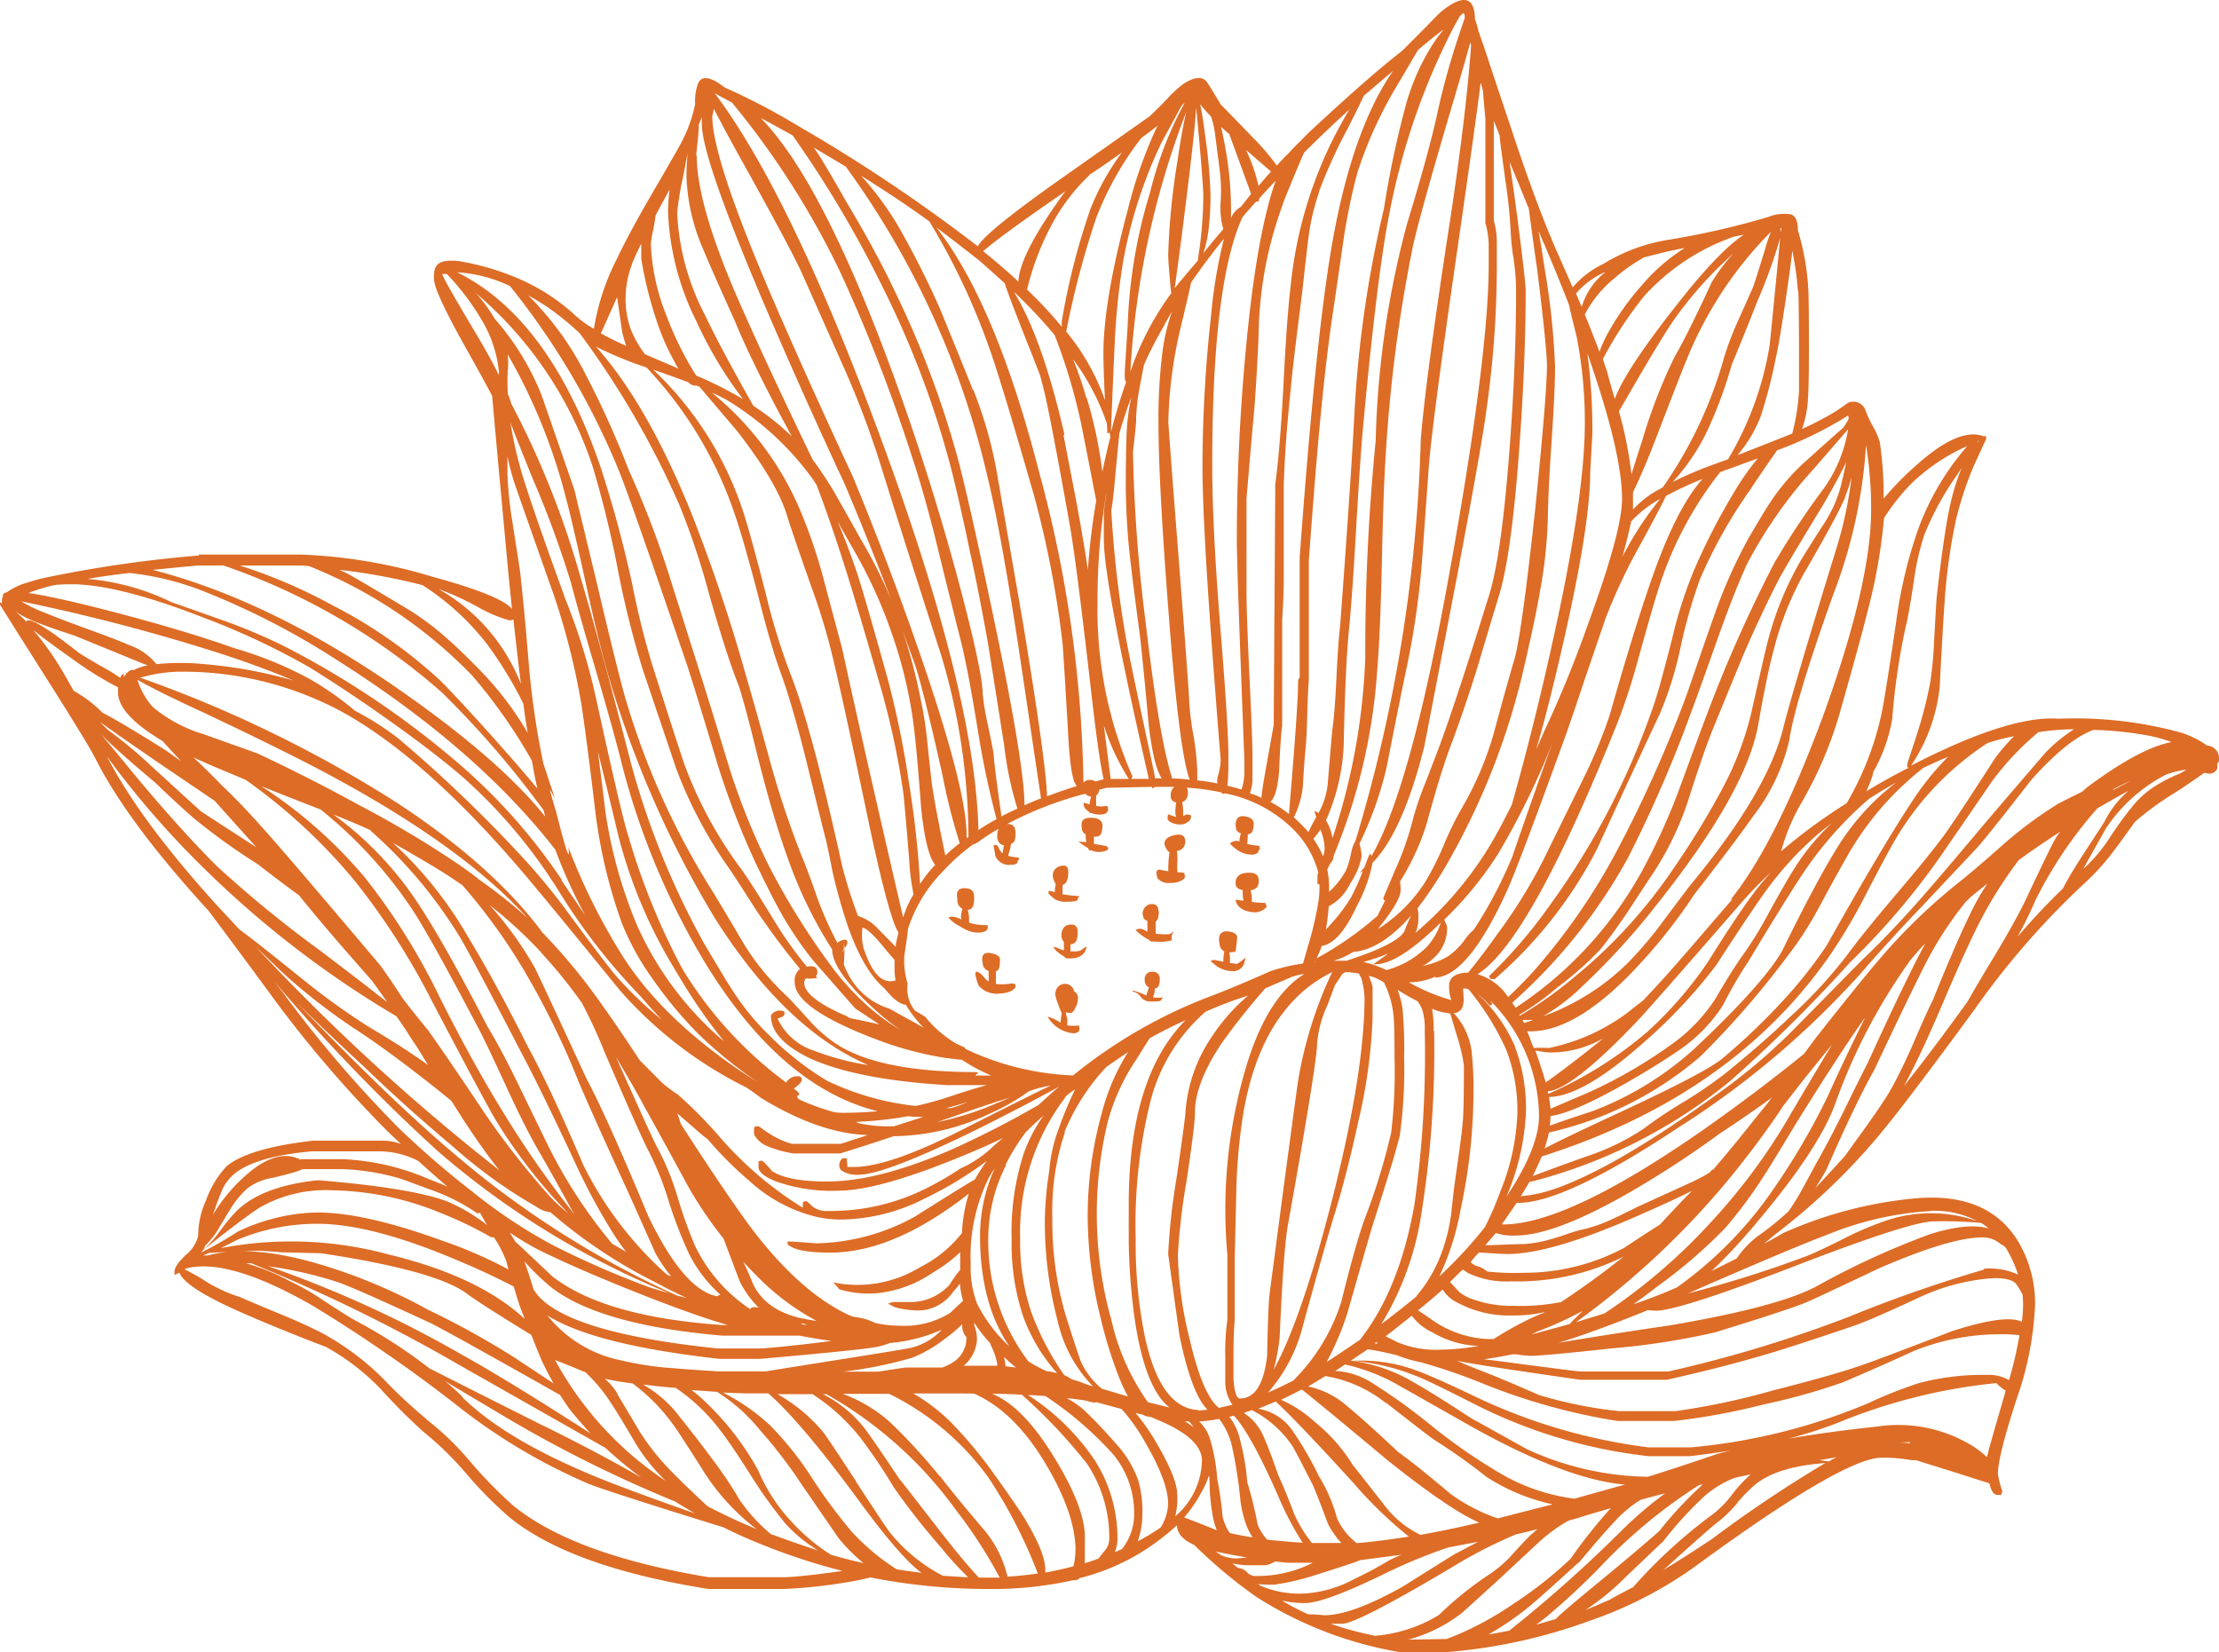 <?xml version="1.0" encoding="UTF-8"?>
<svg xmlns="http://www.w3.org/2000/svg" viewBox="0 0 1065.14 792.94">
  <defs>
    <style>.cls-1{fill:#dd6c26;}</style>
  </defs>
  <title>Asset 2</title>
  <g id="Layer_2" data-name="Layer 2">
    <g id="Layer_1-2" data-name="Layer 1">
      <path class="cls-1" d="M1064.4,367.73a3.08,3.08,0,0,1-1.5,2.85,4.11,4.11,0,0,1-2.4.75,9,9,0,0,1-2.4-.45c-2.9,2.05-7,5-12.45,8.55a149.82,149.82,0,0,0-20.85,15q-6.75,9.45-10.5,14.4a110.73,110.73,0,0,1-14.2,15.55,386.3,386.3,0,0,0-52.2,60q-33.9,46.25-46.35,61a307.6,307.6,0,0,1-49.35,47l-5.35,4.5c2.9-1.5,5.85-3.1,8.95-5A199.59,199.59,0,0,1,921.35,575q33.3-2.25,47.4,20.85a58.25,58.25,0,0,1,8.1,30.6,155.41,155.41,0,0,1-8.85,45q-9,27.62-9,36a42.13,42.13,0,0,0,2.1,8.1,5.66,5.66,0,0,1-.6,1.95h-1.65q-2.7,0-3.9-5.55l-19.35-6.15-16.05-5a18.39,18.39,0,0,1-2.1,0,79.35,79.35,0,0,0-14.1-1.2q-18.45,0-90.25,52.65a195.85,195.85,0,0,1-50,25.65,259.4,259.4,0,0,1-68.21,15H671.64a185.4,185.4,0,0,1-68.25-26.25,228.46,228.46,0,0,1-30-25l-.45-.3q-7.8-3.45-8-9.3c-1.8,1.7-3.75,3.36-5.85,5a104.65,104.65,0,0,1-40.95,20.4,2.58,2.58,0,0,1-2,1h-1.15a176.4,176.4,0,0,1-40,4.2,294.91,294.91,0,0,1-57.25-5.55q-3.3.9-8.25,1.8a244.18,244.18,0,0,1-33.46,3.75H340.08Q274,752.09,244.73,728.39a191.26,191.26,0,0,1-20.55-20.7,156.34,156.34,0,0,0-21-20.56,271.5,271.5,0,0,1-20-20,109,109,0,0,0-26.7-20.65q-21.6-8.25-38.4-15.6-28.95-12.45-31.95-20a8.19,8.19,0,0,0-1.65.75q-.75.9-.75-1a6,6,0,0,1,.75-2.7,14.45,14.45,0,0,1,3.15-3.9,7.58,7.58,0,0,1,1.5-1.65,17,17,0,0,0,6-9.25,41.17,41.17,0,0,1,3.75-17,47.3,47.3,0,0,1,10-16.5q10.8-8.7,41.4-12.15h33.85a23.48,23.48,0,0,1,8.4,1.65q-3.75-3.45-7.35-7A573.06,573.06,0,0,1,131.88,480q-18.9-25.8-31.8-42.9-39-42.6-54.41-73.3-3.3-6.6-25-40.81Q.08,290.47.07,290.32a2.7,2.7,0,0,1,0-1.2h0a3.79,3.79,0,0,0,.9.45,9,9,0,0,1,0-1.8,3.2,3.2,0,0,1,.45-1.65v-.45q0-1.05,1.8-1.35A30.54,30.54,0,0,1,13,279.67a78.93,78.93,0,0,1,8-2.25,601.87,601.87,0,0,1,74.51-10.8v-.45h48.75a248.53,248.53,0,0,1,63.4,10.65q32.85,9,38.1,15.45-.9-8.7-1.8-17.85Q238,210.27,236.23,190q-4.2-8-11.25-20.55Q208.33,140,208.33,133.92a16.18,16.18,0,0,1,.45-5,.49.49,0,0,1,.3-.45q1.5-4.2,11.1-3.15a122.73,122.73,0,0,1,28.35,8.25,96.15,96.15,0,0,1,27,17.25,49.44,49.44,0,0,0,9.55,7A112.83,112.83,0,0,1,296,124.47c4.2-8.9,10.8-21.1,20-36.7,6.8-11.7,10.35-18,10.8-18.9A69.74,69.74,0,0,0,333.68,50a24.47,24.47,0,0,1,1.4-10c1.75-3.9,6-3.25,12.7,1.95a317,317,0,0,1,35,18.3,785.1,785.1,0,0,1,86.61,58q3-6.3,37.8-31L551.59,56q1.8-1.5,8.4-8.25a48.69,48.69,0,0,1,8.4-7.7q8-5,11.1-.45c1.2,1.8,3.35,5.35,6.55,10.65q5,5,15.9,16.35a107.87,107.87,0,0,1,10.95,12.9,76.71,76.71,0,0,1,5.55-5.85q3-3.3,6-6.15,2.25-2.4,4.65-4.65Q657,36.87,672.44,24.87q.6-.45,3.75-3.6l8.9-8.95q2.7-2.85,6.15-6.3Q707.74-7.5,708,9.32a27.16,27.16,0,0,1,1.5,5q1.05,3.3,2.55,7.35c3.3,10,7.55,22.8,12.9,38.7q12.21,37.2,22.45,60.55l7.51,17a44.12,44.12,0,0,1,14.7-11.25A85.15,85.15,0,0,1,801.4,115a386.58,386.58,0,0,0,47.5-10.9,19.94,19.94,0,0,1,10.8-1.2c2.25.8,3.3,3.35,3.3,7.6a120.59,120.59,0,0,1,5,28.2q.3,5.25.3,27.6,0,18.9-.45,25A51.24,51.24,0,0,1,865,205.87a149.57,149.57,0,0,0,14.1-7.2,81.8,81.8,0,0,0,7.8-5.25,6.16,6.16,0,0,1,8.24,2.79l.16.36a53.82,53.82,0,0,0,3.9,8.4,32.27,32.27,0,0,1,3.15,7.35,173.61,173.61,0,0,1,1.8,27,143.52,143.52,0,0,1,15-15.4q21.3-19.35,33.3-14.4a2.62,2.62,0,0,1,.6-.45.49.49,0,0,0,.3.45.58.58,0,0,1,0,.45v.75s-1.8,4-5.4,11.7a161.18,161.18,0,0,0-9.3,28.15,275.22,275.22,0,0,0-5.3,39.5q-.9,12.6-2.25,39.3a82.61,82.61,0,0,1-13.8,38.11q47.1-24.3,70.75-22.51a191.79,191.79,0,0,1,56.4,6,43.88,43.88,0,0,1,15,6.9,5.93,5.93,0,0,1,5.68,6.2,2.69,2.69,0,0,1,0,.4,2.33,2.33,0,0,1-.9,2.1Zm-25,4.2a77.28,77.28,0,0,0-28.5,25.6l-10,17.85-.85,1.65a76.19,76.19,0,0,0,12.85-15.3,168.51,168.51,0,0,1,11.4-15.55,45.22,45.22,0,0,1,8.55-7.8,70.4,70.4,0,0,1,13.35-7.05,34,34,0,0,0,3.3-1.95,43.91,43.91,0,0,0-10.15,2.55Zm-6.75-18.6a165.78,165.78,0,0,0-27.75-3q-12.49,4.5-30,24.15-21.6,27.79-26.1,32.65l-26.55,28.2q-16.65,17.4-29,31.8a420.52,420.52,0,0,1-87.85,74.2q-54.3,36-76.66,36H728c-2.3,3.4-4.7,6.85-7.15,10.35a1.38,1.38,0,0,1,.7,0q31.35,0,98-46.8,24.6-17.4,46.3-35,2.85-3.75,5-6.75,20-25.5,30.75-38.1a276.66,276.66,0,0,1,38.5-37.4q7.95-6.3,22.65-19.35a198.07,198.07,0,0,1,25-18.4c.65-.4,4.6-2.4,11.65-5.85,1-.9,2.05-1.85,3.15-2.7q25-18.45,39.75-21.15a60.6,60.6,0,0,0-9.7-2.85Zm-1006-72.61a78.31,78.31,0,0,0-13,3.9q11.55,1.65,34.05,7.35,38.31,9.75,65,19.2a180.11,180.11,0,0,1,36.45,15,146.94,146.94,0,0,1,21.3,15,138.28,138.28,0,0,1,20.7,13.21,670.8,670.8,0,0,1,59.4,56.8,302.94,302.94,0,0,1,23.1,28.2q16.05,21.75,21.75,28.65a186,186,0,0,0,22.5,21.6q-5.4-5.55-10.35-11.4a294.54,294.54,0,0,1-39.6-51,250,250,0,0,0-45.3-53.8c-8.5-7.4-19.7-16.1-33.7-26.11s-27.45-19-40.35-27a352.33,352.33,0,0,0-50-23.55q-41.7-16.35-64.31-16.35C31.46,280.42,28.92,280.52,26.62,280.72Zm-6,13q7.05,3,24,9.15c9,3.3,14.75,5.55,17.35,6.75a28.89,28.89,0,0,1,13.11,9.15,110,110,0,0,1,23,0,221.73,221.73,0,0,1,42.6,7.8q-14.1-6-32.1-12a926.5,926.5,0,0,0-98.46-25.95A74.26,74.26,0,0,0,20.62,293.77Zm-7.5,4.05q3.9-.9,24.75,15.6,3.9,2.55,13.2,7.8a59.38,59.38,0,0,1,6.6,4.2,3.71,3.71,0,0,1,1.65-2.1V325a6.72,6.72,0,0,1,1.45-1.65l-.7-.65.85.3.6-.6q1.5-1.2,2.55-.75a22.72,22.72,0,0,1,6.76-2.25L35.62,305q-11.25-3.6-18.45-6.45a57.14,57.14,0,0,1-9.75-5,62.31,62.31,0,0,1,5.4,5h0v-1.05Zm26.4,36.3a63.65,63.65,0,0,1,9.6,7.95c7.25,3.8,17.56,10,30.71,18.31,2.3,1.6,4.6,3.26,6.9,5l-1.35-1.65q-4-4.2-7.35-8c-14.31-8.51-21.41-16.31-21.41-23.41a19.22,19.22,0,0,1,0-2.4A160.85,160.85,0,0,1,34,315.72q-13.2-9.3-18.15-13.5a147.46,147.46,0,0,1,16.65,24.3l2.85,5C36.64,332.26,38,333.12,39.52,334.12ZM52,350.48a212.67,212.67,0,0,1,20.36,16.95l24,21.9q2.25,1.55,26.7,17.35l-20-22.3-26.55-18q-16.07-11-28.76-20ZM702.89,6.77l-.3-.6-1.8,1.5q-3.9,6.75-7.2,13.8a329,329,0,0,0-26.7,81.15q-5.7,28.39-12.45,100.6-1.5,15.9-3.45,50t-3.6,50.5q-1.65,17.1-2.4,54.31a99.57,99.57,0,0,1-8.55,35.8,16,16,0,0,1,1.8,3.45,24,24,0,0,1,1.35,5,307.76,307.76,0,0,0,15.75-86.66,1030.12,1030.12,0,0,1,5-104,439.81,439.81,0,0,1,15-104q10.5-34.5,14.4-52.35,3.6-16.8,9-33.6,2.1-6.6,4.35-13A6.86,6.86,0,0,0,702.89,6.77Zm-33.3,36a199.36,199.36,0,0,0-18,40,295.6,295.6,0,0,0-6.5,31.05q-1.5,10.5-4.5,31.05-4.05,25.8-7.35,61.95-1.95,20.85-5,62.35v57.45q-.45,5-.75,16.95-.3,10.81-.9,16.81t-1.2,16.95a43.31,43.31,0,0,1-4.35,15,10,10,0,0,1,1.2,1.05q3.15,3,5.85,6a64.68,64.68,0,0,1,3.75-7.2c-.4-1.2-.7-2.2-.9-2.95a8.56,8.56,0,0,1,1.95,1,35.92,35.92,0,0,0,4.5-14.65q.3-4.35,2.1-25,1.2-8,2-25t1.8-25.35q5-67.35,6.75-100a547.73,547.73,0,0,1,14.25-100,469,469,0,0,1,10.85-51,108.53,108.53,0,0,1,12.45-27.75,83.11,83.11,0,0,1,5.4-7.35Q689,17,685.44,20l-1.8,1.5q-1.5,1.2-3,2.55Zm36.15-22.5-.3,1.2q-2.85,10.5-10.35,35.7-13.35,45.45-16.65,60a709.37,709.37,0,0,0-13.35,102.55c-.7,10.4-1.3,27.4-1.8,51.1q-.75,33.3-2.25,51.45a280.56,280.56,0,0,1-20.95,88.61,7.88,7.88,0,0,1-.3,1.8,9.66,9.66,0,0,1-1.2,1.65l-1.5,3a41,41,0,0,1,.9,8.7v2l.3-.3a38.44,38.44,0,0,0,7.8-10,36.48,36.48,0,0,0,1.35-3.75q.6-2.1,1.2-5a17.57,17.57,0,0,1,2-5.4,735.91,735.91,0,0,0,31.35-192.66q2.25-28.35,13.5-101.55,8.25-53.46,10.65-87.7h0a2.8,2.8,0,0,1-.35-1.35Zm5,19.35q-2.25,18.3-11.1,79.45-12.3,85-13.8,105-3.3,46.11-3.45,47.5a398.34,398.34,0,0,1-7,48q-3.45,16.2-9.75,48.46a174.12,174.12,0,0,1-13.05,36.85,39.23,39.23,0,0,1,1.05,6,34.48,34.48,0,0,1-5.55,13.2A23.75,23.75,0,0,1,637.79,435a103.78,103.78,0,0,1-1.35,11.1q1-1,2.1-2.25a80.68,80.68,0,0,0,10-13.2,113.63,113.63,0,0,0,5-10.95,8.19,8.19,0,0,1,.75-1.65l-1.65.9q1.2-1.35,2.4-2.85a66.51,66.51,0,0,1,2.55-6.45,7.09,7.09,0,0,1,.75,1.2q18.9-32.55,37.65-137.21,18.6-103.1,18.6-146.65V117A42.87,42.87,0,0,0,713,107V57q-.84-9-1.2-13.65Zm6.3,18.6v47.55a38.73,38.73,0,0,1,1.45,10.6v10.8a492.09,492.09,0,0,1-5.4,72.45q-2.19,15.9-13.3,75-15.75,81.9-16.2,84-10.35,40.85-24.75,55.45a73.17,73.17,0,0,1-7.35,20.4q-8.4,18.3-17,19.5a54.54,54.54,0,0,1-2.55,6,158.36,158.36,0,0,0,29.25-20.4l3.75-7.5h-.6a2.1,2.1,0,0,1-.3-1.2l5.4-12.75a145.23,145.23,0,0,0,8.55-24,142.32,142.32,0,0,1,6.15-18.25q7-18.15,7-18.3,8.21-22.26,23.85-72.56,5.85-19.5,9.6-69.4,3.15-41.55,3.15-76.2A105.19,105.19,0,0,0,726.49,124a111.69,111.69,0,0,1-1.35-12.9,246.32,246.32,0,0,0-2.55-24.55c-1.75-12.8-2.65-19.5-2.65-20a6,6,0,0,1,0-1.2c-1.1-2.8-2-5.3-2.8-7.1Zm21.55,53c.9,5,1.85,11,2.85,17.65a356.23,356.23,0,0,1,5,47.1q0,11.7-1.65,35.55-1.65,24.6-1.8,36.45a222.13,222.13,0,0,1-3.75,35.65q-2.1,12.45-7.5,35.85A342.29,342.29,0,0,1,697.19,410a194.94,194.94,0,0,1-16.8,26,13.49,13.49,0,0,1,.45,4.65,17.59,17.59,0,0,1-1.35,7.05,170,170,0,0,0,35-40.8q5.4-8.85,11.25-20.8,11.1-39.45,20-80.26,15-67.8,15-103a212.28,212.28,0,0,0-4-41.55q-2.55-10-3.61-15-5.4-13.8-11.85-29.05c-1.15-2.2-1.75-4.15-2.55-6Zm-5-11.7q-5-12.3-9-21.9,1.65,11,3.75,26.7,4,31,4,35,0,35-3.15,76.95c-2.45,33.45-5.7,56.6-9.6,69.4q-3.6,11.7-11,36.6-6.9,21.6-12.6,36.61-4.5,12-11.25,36.7A117.2,117.2,0,0,1,672,423.13a21.05,21.05,0,0,1,.3,4.2q0,5-10.5,18a.51.51,0,0,0,0,.3,73.1,73.1,0,0,0,22.05-21.9,138.81,138.81,0,0,0,9-17.7,153.4,153.4,0,0,1,9-18.45,156.69,156.69,0,0,0,15-35q6.55-24.31,10-35.86t10-71.7q5.7-56,5.7-69.55,0-8.1-4.65-45.9c-1.95-13.25-3.25-23.3-4.15-30.1ZM567,51l-9.6,17.7A225.35,225.35,0,0,0,539,126.12a343.88,343.88,0,0,0-4,40q-.6,12.9-1.65,38.7a16.89,16.89,0,0,0,0,2.25q3.3-12.75,7.2-23.7a3.51,3.51,0,0,1-.6-1.65,35.08,35.08,0,0,1,0-4.35l1.35-21.15A243.87,243.87,0,0,1,552,92.52a179,179,0,0,1,16.65-43.2A15.6,15.6,0,0,0,567,51Zm9.1-.9c.85,3.9,1.65,9.05,2.45,15.45a247.88,247.88,0,0,1,2.5,27.75,136.22,136.22,0,0,1-.7,14.7,59.43,59.43,0,0,1-2.7,13.45c3.45-4.3,6.7-8.15,9.55-11.5a37.45,37.45,0,0,1-1.3-12.9,79,79,0,0,0-.5-16c-.9-7-1.6-12.3-2.05-15.9a45.43,45.43,0,0,0-2-9.15c-2-2.1-3.7-4-5.25-5.95Zm10,10.8q.9,3.75,1.8,8.55a170.24,170.24,0,0,1,3,30.3v5a10,10,0,0,1,4.65-5.4l5-6.3-10.5-28.7Zm12.3,11.7a83.51,83.51,0,0,1,5.7,16.65q3-3.6,6-6.9L598.14,72Zm-23-7.6q-.75-8.25-1.2-13.5-.6,10.5-4.65,43.35-3.75,30-5.7,43.45a5.48,5.48,0,0,0,.6-.75q5.6-6.8,10.6-12.55v-.9a195.45,195.45,0,0,0,2.55-30.55Q577.39,87,575.44,65Zm-27.3.9a152.32,152.32,0,0,0-21.75,38.25,419.31,419.31,0,0,0-14.55,55,107.14,107.14,0,0,1,18.6,33q-.75-15.45-.75-22.5,0-25.35,11.85-69.55a217,217,0,0,1,14.1-39.75q-3.45,2.79-7.5,5.65Zm17,12q2.25-15.6,4.35-24.3a411,411,0,0,0-26.85,124.75,138.12,138.12,0,0,1,19.65-37.65q-.45-2.85-.75-7.5-.75-7.95-.75-10.95A340,340,0,0,1,565.09,77.87Zm68.2,13.95a109.61,109.61,0,0,0-5.4,23.65q-1,8.1-2.7,23.7-5,39.15-5.55,46.8-2.85,26.85-3.45,47.25v46q0,6.15-.75,18.45v50.7q-.75,5-1.5,22.21-1.05,11.7-4.2,14.25a56.65,56.65,0,0,1,9,5.85V390q4.35-51,4.35-62.66a2.81,2.81,0,0,1,.3-1.5l.45-.75V267.67Q630.59,175,637.49,129q9.45-63.66,31.2-95l-14.1,12q-1.5,3.45-7.65,15.6a252.1,252.1,0,0,0-13.8,30.3ZM604.34,96q.3.75-1.35.75-3.45,3.75-6.6,7.5-14.55,31.7-14.5,119.2,0,30,4,79.15T589.64,365a117.38,117.38,0,0,1-.45,12.15q3.45.75,6.75,1.8a26.71,26.71,0,0,0,1.35-7.35V364q-3.6-91.36-3.6-104.56a985,985,0,0,1,5-98.65q5-49.65,13.65-74.05-3.9,4.05-7.65,8.25a6,6,0,0,0-.5,1Zm11.55,1.8a186.41,186.41,0,0,0-11.55,56.35q-.45,17.55-2.25,42.3-.3,2.1-3.75,42.75v45q0,10.65,1.5,42.3t1.35,37.36v10a21.35,21.35,0,0,1-1.2,6.9,32.71,32.71,0,0,1,5.55,2.2c0-2,.85-7,2.25-15q3.3-18.15,3.6-20.26l.75-115.3q2.25-16.35,3.9-47.1,1.65-32.85,3.45-47.7a202.27,202.27,0,0,1,28.2-85q-11.55,10.5-21.75,20.7-2.85,6.34-10.2,24.5Zm-56.8,58a185.29,185.29,0,0,0-10,19.35q-.9,4.65-2.25,11.85a89.93,89.93,0,0,0-1.5,15q0,1.8-1.5,15a753.14,753.14,0,0,0,6.25,83q6.3,54.15,12.6,73.66a57.27,57.27,0,0,1,8.4.6q-5-13-10-78.16-5-64.2-5-92.5a251.11,251.11,0,0,1,2.1-36.15,95.09,95.09,0,0,1,4.35-17.85q-1.8,3-3.6,6.2Zm-15.6,33.6q-3.45,9-6.15,18.45-.3,2.4-2.25,23.25c-.4,5-1,10-1.65,13.9a521,521,0,0,0,6.65,59.1q1.65,9.6,8.4,41.1,5,23,6,28.36h3.15q-3.75-5.4-6.15-24.75-3-32.56-4.35-44-3.15-23.55-4.5-35.4a323.91,323.91,0,0,1-2.25-35.5q0-23.4.75-31.05a94.72,94.72,0,0,1,2.2-13.5Zm17.4,14q0,2.1,5,66.1t5,68.25a131.29,131.29,0,0,0,2,15.31,138,138,0,0,1,1.8,16.5v5a75.78,75.78,0,0,1,9.7,1.5,9.08,9.08,0,0,1,0-2.85,31.29,31.29,0,0,0,1.55-8.4q-2.21-27.31-4.4-57-4.35-59.4-4.35-84.25a669.9,669.9,0,0,1,4.2-72.75,233.68,233.68,0,0,1,6.15-36.3c-5.8,7.1-11,14.15-15.85,21.15q-.6,3.45-5.4,23.4a213.07,213.07,0,0,0-5.5,44.35ZM756.55,141l2.7,6.3a33,33,0,0,1,11.1-16.5l.3-.3A38.55,38.55,0,0,0,756.4,141Zm4.2,10q3.9,9.6,7,17.85a58.59,58.59,0,0,1,4.65-10,125.47,125.47,0,0,1,15.75-22,89.64,89.64,0,0,1,20.55-17.85c-3.7.7-7,1.45-10,2.1l-9.45,2.4a80.26,80.26,0,0,0-14.25,10,55.92,55.92,0,0,0-14.45,17.75Zm14.55,40q5-13.35,28.5-43.35,21-27,33.3-35-2.55.45-5,1a104.89,104.89,0,0,0-43.05,28.65,192.43,192.43,0,0,0-19.65,30q.9,2.85,1.8,5.4,2,7.31,3.9,13.65Zm-12,36q0,27.6-15.91,94.3-5.25,22.2-10,38.41l4.05-9.15Q753,325.81,762.1,300q16.5-45,16.5-60.4,0-22.65-16.65-70a274.58,274.58,0,0,1,2.4,38.55Zm15.6,40a157.43,157.43,0,0,1,18-27.55A55.94,55.94,0,0,0,783,250.22c-1.05,4.8-2.4,10.6-4.2,17Zm4.35-39.7q1.95-6.45,5-15.75a257.07,257.07,0,0,1,15.6-40.35q6.45-11.1,17.7-35.55a79,79,0,0,1,10.65-14.1,186,186,0,0,0-29.1,32.55q-6.15,8.85-26,43.35a190.34,190.34,0,0,1,6,30.1Zm66.85-116.1A186.24,186.24,0,0,0,809.05,174q-.75,1.5-13.65,35-6,15.75-11.55,27.3v8.25A48,48,0,0,1,798.1,234a205.13,205.13,0,0,0,29.55-62.7A150.2,150.2,0,0,1,833.8,155q5-11.1,7.5-16.8c.8-1.9,2.75-8.15,6-18.75A74.68,74.68,0,0,1,850.1,111.17Zm5-1.7h-.5a3.24,3.24,0,0,0,.35,1.8A6.78,6.78,0,0,1,855.1,109.47Zm7.9,30a146.14,146.14,0,0,0-2.7-19.2c-.35,3.9-1.4,11.65-3.1,23.25q-3.36,22.5-5,29.25A238.65,238.65,0,0,1,845.1,200a65.77,65.77,0,0,1-11.05,18.45l16.8-6.6,9.45-3.75a105.11,105.11,0,0,0,3.25-20.55V165.82c-.1-14.9-.15-23.7-.4-26.2Zm24,60a182,182,0,0,1-34,16.65q-6.11,8.7-13.3,19.5A234.59,234.59,0,0,0,816,278a250.6,250.6,0,0,0-9.3,32.55,170.62,170.62,0,0,1-10,32.1q-10,21.16-30,64.61A207.92,207.92,0,0,1,717.39,470a11.93,11.93,0,0,1-2-.3c-.3,0-.5-.55-.5-1.35a231.74,231.74,0,0,0,28.2-32.7,365,365,0,0,0,50.56-96.76q2.7-7.65,9-32.4a209.28,209.28,0,0,1,10.5-32.85,303.94,303.94,0,0,1,20-38.65,114.75,114.75,0,0,1,10.65-15l-13.65,5q-2.25.75-4.5,1.65a175.86,175.86,0,0,0-30,57.4q-1.8,5.4-9,31.2a303.39,303.39,0,0,1-10,31.05q-42.32,105.81-67.46,121.31a26,26,0,0,1,14.7,10.95A184.21,184.21,0,0,0,741.39,460a299.27,299.27,0,0,0,36.46-55,608.3,608.3,0,0,0,32.25-72.86q8.25-24.15,12.75-36.75a239.91,239.91,0,0,1,16.2-36.6q7.65-13.2,11-18.15a100.4,100.4,0,0,1,15.55-18.25q17-15.3,19.05-16.95a38.92,38.92,0,0,0,2.7-4.35,7.56,7.56,0,0,0-.15-1.5ZM831.25,175a211.84,211.84,0,0,1-11.55,31.35,99.61,99.61,0,0,1-16.8,25,176.27,176.27,0,0,1,20-8.55l6.6-2.4a155.09,155.09,0,0,0,20-55q3.15-31.65,5-51.15a252.66,252.66,0,0,1-11,30.45Q838,158.82,831.25,175ZM799.6,238c0,.6-3.9,8-11.7,22.45a270.23,270.23,0,0,0-17.25,36.45l-10,29.25q-5.85,17.7-10,29.26-21.45,59.15-27,71.5-19,42-35,42.3l.6-.6a30.6,30.6,0,0,1-13,2.85,92,92,0,0,0,20.4,8.55,19.72,19.72,0,0,1-1.05-7.5q.6-5.55,9.15-5.7,6.3-7.65,14.2-18.75a247.75,247.75,0,0,0,25-41.7L759.4,375a250.54,250.54,0,0,0,13.2-31.51q13.95-49.2,23.25-73.95,10.65-27.9,21.45-39.7a166.35,166.35,0,0,0-17.7,8.25ZM886.1,222q-3.9,8.1-10.8,20-17.7,29.05-21.45,36.1-8.16,15.9-16.75,35.55-3.75,9-14.55,35.41-5,12.3-12.45,35.85a148.86,148.86,0,0,1-17.1,35q-3.75,5.55-11.55,17.55-7.2,10.65-13.05,18a157.61,157.61,0,0,1-20.86,18.45,120.27,120.27,0,0,1-18.15,13.05,1.52,1.52,0,0,0,0,.6,181.09,181.09,0,0,0,25-17.55,241.86,241.86,0,0,0,49.36-53.85,390.3,390.3,0,0,0,22.35-36.45,151.72,151.72,0,0,0,14.4-37c4.5-20,7.3-32.3,8.5-36.6a154.51,154.51,0,0,1,15.45-37.2q3.6-6,11.55-18.3a61.25,61.25,0,0,0,8-18.85c.77-3.4,1.48-6.6,2.15-9.6Zm9.6-8.25A240.63,240.63,0,0,1,880.1,285q-18.45,51.45-21.25,70.36a94.68,94.68,0,0,1-17.55,36.7q-8.7,12.45-27.9,37.05a259.47,259.47,0,0,1-27,34.35Q757.15,495,734.64,495H733a45,45,0,0,1,2,5l1.2,3a66.51,66.51,0,0,1,7.2,0,92.9,92.9,0,0,0,29.71-11.55,77.77,77.77,0,0,0,10.35-7.2l5.4-4.2,4.05-4.35q7.2-7.65,20-22.5l18.75-21.75-1.05.45q21.75-26.85,44.5-88.31,23.06-63.6,23.05-99a187.2,187.2,0,0,0-1.8-26.55q-.3-2.25-.6-4.2Zm-10,25q-4.2,9.71-20,36.85a151.84,151.84,0,0,0-14.1,35.55c-2.2,7.9-4.7,20-7.6,36.45q-5.7,32.87-50,88.16a339.36,339.36,0,0,1-35,38.1,89.07,89.07,0,0,1-18.46,13.95A111.6,111.6,0,0,0,782,461.53a183.86,183.86,0,0,0,15.75-18.6q12.3-16.5,14.4-19.05,36.15-43.8,43.8-74.35,4.4-17.71,25.75-87a191.36,191.36,0,0,0,7.05-33.4,93.19,93.19,0,0,1-3.2,9.65Zm1.65-33L870.65,225a217.47,217.47,0,0,0-31.9,45.4q-6.3,13.65-14,35.4-10.65,30-12.75,35.4a624.92,624.92,0,0,1-30.6,70.61,260.52,260.52,0,0,1-55.51,69.45q.75,1.2,1.65,2.4a185.31,185.31,0,0,0,61.51-67.2,309.88,309.88,0,0,0,16.8-37.15q9-24.6,13.5-36.46A669.06,669.06,0,0,1,851.8,270a390,390,0,0,1,23.8-35.8,67.36,67.36,0,0,0,11.55-28.45Zm61.95,6v.45a2.68,2.68,0,0,1,.75-.75Zm-10,16.35a139.18,139.18,0,0,0-15.6,28.6,120.74,120.74,0,0,0-5,22.05q-2.55,16.65-3.9,21.9a315.34,315.34,0,0,0-6.5,44.4,79.22,79.22,0,0,1-8.85,25,3.64,3.64,0,0,0-.45,1.65,65.87,65.87,0,0,1-3.15,8.1c6.1-3.75,12.45-7.25,19-10.65a10.5,10.5,0,0,0,1.5-.75h-.6a2.1,2.1,0,0,1-.3-1.2c0-.8,1.55-5,4.65-14.7A190.16,190.16,0,0,0,926.6,327a184.63,184.63,0,0,0,1.8-19.65q1.05-18.75,1.2-20.4,3.6-32,6.6-45a107.15,107.15,0,0,1,5.4-17.4Zm5.55-14.25a92.63,92.63,0,0,0-27.75,18.6,103.34,103.34,0,0,0-12.75,16.2,267.55,267.55,0,0,1-8.1,45.55q-3.15,12.75-12.3,45a190.42,190.42,0,0,1-20,47.41,96.34,96.34,0,0,0-9,22,259.32,259.32,0,0,1,31.45-23.1A145,145,0,0,0,903,343.22q1.8-8.1,7.2-45a223.07,223.07,0,0,1,10.65-44.55,127.61,127.61,0,0,1,23.65-39.8ZM95.08,271.42q-11.7,1.05-21.75,2.1,60.49,15.6,126.75,63.45,41.7,30,61.65,55-.45-1.5-.75-3a457.15,457.15,0,0,0-48.9-56.66,312.92,312.92,0,0,0-104.8-60.9Zm71.15,3.6q3.3,1.65,26.85,15.75a129.44,129.44,0,0,1,21.25,15.45q6.6,5.7,16.2,15.6a152.43,152.43,0,0,1,22.8,30q-1.2-6.76-2.1-14a185.7,185.7,0,0,0-17.55-28.8,123.17,123.17,0,0,0-30.9-28.2,296.85,296.85,0,0,0-40-7.35Zm-21.15-3.6h-30a253.13,253.13,0,0,1,45,19.35,230.34,230.34,0,0,1,51.25,35.85q10.95,11,31.2,33.91,9.15,10.35,15.45,18-1.2-5-2.1-10.35-.3-1.65-.6-3.15a254.85,254.85,0,0,0-28.65-40.81,224.73,224.73,0,0,0-78.25-52.5ZM288.43,160a134.17,134.17,0,0,0,12.15,6q-1.14-3.33-1.95-6.75-2.4-16.5-2.4-16.65Zm-34.65-18a147,147,0,0,1,27.75,38.55,436.24,436.24,0,0,1,20.25,45,463.82,463.82,0,0,1,18.3,47.05q5,15.75,15,47.4,5,15.6,14.7,47.56a330.51,330.51,0,0,0,19,47.45A351.51,351.51,0,0,0,398,462.28,127.36,127.36,0,0,0,419,485a97.67,97.67,0,0,0,13,9.15,108.83,108.83,0,0,1-12-9.5q-20.56-18.75-20.56-28.95h0a209.8,209.8,0,0,1-21.45-44.25q-7.05-19.35-14.7-50-7-28.37-9.3-33.91-5-12.45-13.5-42a369.77,369.77,0,0,0-14.2-42.75,426.2,426.2,0,0,0-48-82.8,126.23,126.23,0,0,0-17.1-13.65q-3.75-2.4-7.5-4.5Zm-10,35.25a93.71,93.71,0,0,0,0,11.85,42.81,42.81,0,0,1,1.65,4.65,427.79,427.79,0,0,1,33.45,84.1q8.7,29.25,23.85,87.91A383.85,383.85,0,0,0,338.08,453q11.85,20,13.35,22.05a121.32,121.32,0,0,0,17.7,21.75,143.61,143.61,0,0,0,27.75,21.85,128.94,128.94,0,0,0,42.76,12.15,160,160,0,0,0,17.8-5q9.75-3.26,16.35-5h-19.4q-44.16-2.7-66.56-13.3-17.74-8.89-17.75-19.85,0-.75,1.2-1.65a5,5,0,0,1,4.5-.75h.45a2,2,0,0,1,.3,1.35,1.44,1.44,0,0,1-.9,1.35,19.72,19.72,0,0,1-2.4.9,29.18,29.18,0,0,0,17.55,15.45,127.31,127.31,0,0,0,26,6.9q-40-17.25-73.81-70.8a492.49,492.49,0,0,1-47.85-106q-5.85-18-12.45-47.7-8-36.69-11-47.65a274.07,274.07,0,0,0-28-69,35.1,35.1,0,0,1,.15,7.1Zm1.3,25.95a189.32,189.32,0,0,0,6.45,27.3q5.7,18,18.55,53.35l1.2,3.45a299.12,299.12,0,0,1,15.3,50q12,55,15,63.86A330.5,330.5,0,0,0,327.53,465a191.44,191.44,0,0,0,50,54.7v-.4a6.26,6.26,0,0,1,6.75-2.55.59.59,0,0,0,.3.45c.3.2.3.5.3,1.15s-.75,1.65-2.25,2.9a10.64,10.64,0,0,0-1.5,1.35c2.3,1.55,3,2.6,2.1,3.1s-.7,1.15.6,2.1a111,111,0,0,0,16.65,6,27.6,27.6,0,0,0,4,.3q8.4,0,16.81-.75-46.26-11.55-82.71-71.05a355.36,355.36,0,0,1-40.3-96.4q-3.75-15-12-43.21-8.85-30-12.3-43.35a490.93,490.93,0,0,0-18.45-50q-7.05-17.44-10.5-26.45A.51.51,0,0,0,245.08,203.22Zm-5.55-24.45a60,60,0,0,0-9.15-26.55,118.76,118.76,0,0,0-15.9-20.7h-2.25q.75,2.7,17.25,30.3,6.3,10.65,10,18.3A7.62,7.62,0,0,1,239.53,178.77ZM260.08,190l15.6,45c1.8,7.45,5.7,23.6,11.7,48.6q7.2,30.6,11.85,48.15a366.24,366.24,0,0,0,43.3,96.86q4.65,7.65,14.55,24.45a118.21,118.21,0,0,0,19.5,24q2.1,1.8,11.7,12.45a66.78,66.78,0,0,0,14.1,12.15q20.72,12.9,66.41,12.9l.75.45a9.65,9.65,0,0,0-1.35,1.2h7.65a83.79,83.79,0,0,1-14.1-7.55,131.35,131.35,0,0,1-17.2-2.65,170.51,170.51,0,0,1-17-4.65q-7.35-2.55-15-5.7-31.06-13.05-31.06-24.15a7.08,7.08,0,0,1,2.55-6.5,340.31,340.31,0,0,1-21.45-28.8q-10.35-16.2-12.55-19.35a211,211,0,0,1-25.45-47.95l-16.2-48a465.57,465.57,0,0,1-12-48.45,497,497,0,0,0-11.85-48.4,185,185,0,0,0-56.15-83.4,68.76,68.76,0,0,1,7.65,10l1.5,2.4A125.73,125.73,0,0,1,260.08,190Zm-16.5,28.2v9.3a182.7,182.7,0,0,0,2.4,23.1l3.6,23.2q1.8,15.3,4.35,46.2a398.73,398.73,0,0,0,6.9,46.51h0l5.55,16.75c-.8-1.5-1.65-2.95-2.55-4.5q1.5,5.64,3.15,11,6.6,26.1,6,18.6a6.65,6.65,0,0,0-.3-2.1,295.57,295.57,0,0,0,26.4,52.95q20,31.2,61,57.9l3.6,2.25a211.28,211.28,0,0,1-28.6-23.25,198.91,198.91,0,0,1-22-26.55,126.24,126.24,0,0,1-14.55-26.4,247.2,247.2,0,0,1-12.65-52.6q-4.2-35.5-6.9-53.11A340.52,340.52,0,0,0,265.63,285Q253,249.32,247,232a118.65,118.65,0,0,1-3.6-13.9Zm-24-87.45q44.55,22.2,68.85,93.9a575.19,575.19,0,0,1,15.15,56.2A386.66,386.66,0,0,0,313,318.82q13.75,43.2,15.85,48.91a200.12,200.12,0,0,0,26.2,48.4q4.35,5.7,15.6,24.15A192.25,192.25,0,0,0,387.33,464c3.34-.7,5,.15,5,2.55a2.32,2.32,0,0,1-.75,2,7.16,7.16,0,0,0,.75.9l-4.35.3-.3-.3a1.87,1.87,0,0,0-.9.45h-.6a1.37,1.37,0,0,1,.3.45,1.89,1.89,0,0,0-.45,1.35q0,7.2,20.4,16.05l-1.65-1.35h0l3,2.25q3.6.6,14.26,3l-11.55-7.65-20-22.8a174.19,174.19,0,0,1-15.9-23.55q-4.35-7.8-12-23.7a386.87,386.87,0,0,1-18-46.6q-9.49-31.66-14.5-47.26-27.24-80-32.95-94a356.67,356.67,0,0,0-52.35-88.8,68.52,68.52,0,0,0-25.35-6.6Zm230-21.45Q478.18,146.07,499,227.37a597,597,0,0,1,21.05,147.26v1.05a3.88,3.88,0,0,1,3-1.35,4.94,4.94,0,0,1,2.85.75q1.95-.6,3.9-1.05-2.25-8.7-6.3-44.41-7-60.9-10-77.7-8.46-47.29-11.75-61.9-1.2-5.25-2.55-10-2.55-6.6-5.7-14.55-9.3-23.4-11.25-29.55-5.85-5.29-12.2-10.9c-6.5-5-13.3-10.45-20.6-15.85ZM523,84a95,95,0,0,0-16,20A128.81,128.81,0,0,0,493,139a192.51,192.51,0,0,1,16.65,17.85v-2.55A327.81,327.81,0,0,1,523.54,100a119.06,119.06,0,0,1,15-26.85q-6.9,5-15,10.35a1,1,0,0,0-.6.35Zm-11.1,7.5q-30,20.55-40,29.05,8.55,6.9,15.75,13.5l1.2,1.2q.3-11.85,18.45-37.75,2.25-3.3,4.5-6.15Zm-170-35.7q0,20.85,30.6,91.3,15.9,36.6,36.91,81.75,15.9,38.46,30,78.7,24.54,70,24.55,93.11v1.65l.9-.6a305.35,305.35,0,0,0-13.15-87.41q-19.65-60.9-28.95-91a440.46,440.46,0,0,0-17-45.3q-13.35-30-20.4-45.9-4.65-10.65-27.3-51.4Q347.63,62,342.68,52.22Zm1.2-11q36.45,48.45,79.51,165,45.5,123.06,47.05,188.61a92.55,92.55,0,0,1,8.7-5.25,432.42,432.42,0,0,1-9-42.7q-5-30.76-8.4-43.81-7.35-29.14-10.9-43.85Q443.73,237,437.69,219a790,790,0,0,0-34.06-87.75,398.82,398.82,0,0,0-52.25-82Zm-8.65,30q0,25.35,23.35,76.75,11.85,26.7,32.25,69a172.89,172.89,0,0,1,12,18.45c2.5,4.4,6.2,11,11.11,19.75a225.14,225.14,0,0,1,14.55,28.95q-9.15-24.15-22.21-55.3-18-38.55-35-77.85-33.6-77.81-33.6-95a28.37,28.37,0,0,1,0-3.45c-.5,1.3-1.05,2.65-1.55,4h0c.25,1.4-.3,6.2-1.2,14.5Zm-4.4-1.05c-.5,2.4-1.2,6.1-2.15,11.1a138.08,138.08,0,0,0-2.85,17.4,117.2,117.2,0,0,0,13.45,49.15q7.05,15,23.1,43.35a122.73,122.73,0,0,1,18.45,14.7l-6.6-12.3q-14.1-26.85-20.7-43.05-10.8-23.85-15.45-35a95.38,95.38,0,0,1-7.8-34.45A107.22,107.22,0,0,1,330.08,73.82ZM313.63,110a49.44,49.44,0,0,0-1.2,7,101.19,101.19,0,0,0,7.35,34.15,155.4,155.4,0,0,0,14.4,29.1l4.6,2a198.72,198.72,0,0,1,17.85,9.3,194.52,194.52,0,0,1-22.35-37.35,128.67,128.67,0,0,1-13.6-52A81.35,81.35,0,0,1,321.43,91q-3.15,5.55-6.75,12.45Q314.53,105,313.63,110ZM303,127.82a45.91,45.91,0,0,0-2.7,15,41.86,41.86,0,0,0,2.4,15,49.5,49.5,0,0,0,6.9,12.2l16.05,6.9a30,30,0,0,1-1.95-3.45,110.62,110.62,0,0,1-8.25-18.75,188.41,188.41,0,0,1-7.65-30.6v-7.2q-2.1,4.2-4.35,9.45c-.1.33-.25.8-.45,1.4Zm62.1-71.25q30.75,31.35,66.31,130.6,16.5,46.2,29.1,93.4,11.19,42.15,11.2,52.65a126.63,126.63,0,0,0,2.55,15q2.7,12.91,2.7,14,.45,6.45,3.6,28.5v1.15c2.5-1.3,5-2.5,7.8-3.75a166.21,166.21,0,0,1-6.3-30q-7.5-47.71-8.1-51-5-27.45-8.25-41.7c-3.4-16.5-6.55-30.35-9.45-41.65a445.25,445.25,0,0,0-31.15-83.05A539.37,539.37,0,0,0,380.48,65Q372.83,60.76,365.08,56.57Zm25.5,14.25q1.65,2.25,3.15,4.65,4.35,7.05,12.45,21.3,14.11,23.6,22.51,41.35a461.48,461.48,0,0,1,31.4,83.25q5.45,20.7,16.65,74.2,15,71.25,15,90.91c2.6-1.15,5-2.2,7.95-3.3q-1.5-9.75-8.55-57.46-10-67.65-17.25-97.3A409.42,409.42,0,0,0,406,80q-7.5-4.56-15.45-9.2Zm-60,112.75c-5-1.9-10.7-3.95-17.05-6.15a163.7,163.7,0,0,1,43.15,68.05q3.4,10.35,10.9,39.55a312.7,312.7,0,0,0,12.15,39.3q10,25.5,24.6,91.76a226.12,226.12,0,0,0,7.51,23.55,21.72,21.72,0,0,1,10,6.6q5,5,8.1,8.25a8.75,8.75,0,0,1,.3-2.4q.45-2.4,1.05-4.5-4.35-6.3-13.8-50.4-13-62.16-18.11-83a306.67,306.67,0,0,0-10-32.7Q380.08,255,377.63,247q-5-16.05-24-40.35l-17.85-21-1.5-.6a2.72,2.72,0,0,1-.9,0,4.21,4.21,0,0,1-2.85-1.5Zm10.8,4.65a146.3,146.3,0,0,1,42.45,56.1,254.25,254.25,0,0,1,11.55,33.85q3,11.4,8.85,33.15,9.15,42.3,29.26,129a52.49,52.49,0,0,1,5-11.1,113.11,113.11,0,0,1-2.1-16.8c-1.6-19.4-2.55-30-2.85-32.2a382.82,382.82,0,0,0-11.25-51.76q-10.65-36.9-15.31-51.75c-5-16.1-10-30.7-15-43.9q-1.5-2.4-2.4-3.6a141,141,0,0,0-40.35-37,76.2,76.2,0,0,0-7.9-3.9Zm60,60.55q5.25,12.15,10,26.25,3.75,11.4,15,51.9a450.35,450.35,0,0,1,10,49.36,453.44,453.44,0,0,1,5.25,48,62.58,62.58,0,0,1,7.25-9.2q-4.5-5.4-6.75-27.3-2.55-34.61-4.5-46a215.29,215.29,0,0,0-9.6-37.8,225.8,225.8,0,0,0-16.65-37.2q-5.86-10.29-10.21-18Zm-91.05-72.4a174.81,174.81,0,0,1-24.3-10q24.45,27.15,45.85,80a812.35,812.35,0,0,1,26.55,79.2q4.05,13.8,12,42.76,6.06,21.46,14.25,42.25,3,7.05,7.95,21.3a176.11,176.11,0,0,0,9.3,20.7,6.11,6.11,0,0,1,3-1.5,4.82,4.82,0,0,1,1.2,0l.3.3c.3.3.3.35.3,1.05a7.08,7.08,0,0,1-1.35,2.85l-.3,7.2a.51.51,0,0,0,0,.3v.3a38.3,38.3,0,0,0,6.16,10.65,32.84,32.84,0,0,0,15.6,10.35l13.8,7.65.75.45,1.95,1.05h0a55.58,55.58,0,0,1-8.55-11q-4.2-.3-10.35-7.95-10-8.4-17.56-30a260,260,0,0,1-7.35-26.25q-2.7-13.8-3.45-16.2-.3-1-9.6-38.8-6-23.86-11.25-38.71-5-13.35-11.4-38.7-6.9-26.4-11.1-38.65A191.64,191.64,0,0,0,310.33,176.37ZM486.64,140q13.65,22.2,24.3,68.55l-.45.3q1.35,6.9,6.3,32.65,3.75,20.4,5.4,32.1a320.63,320.63,0,0,1,4-33.25q-6.75-35-7.65-38.85a270.75,270.75,0,0,0-12.3-40.65A233.26,233.26,0,0,0,486.64,140Zm35,51a206.42,206.42,0,0,1,7.5,35.55q1.65-8.25,3.9-16.95a16.21,16.21,0,0,1-.45-2l-1.05.45a41.07,41.07,0,0,0-.3-5,113.74,113.74,0,0,0-16.15-30.65,181.9,181.9,0,0,1,6.35,18.6Zm-54.45-3.9a203.48,203.48,0,0,1,11.25,39.3q.45,2.7,12.45,71.65,11.25,67.95,11.7,84.16c4.6-1.8,9.4-3.4,14.4-5q-3.15-2.06-4.35-26.35-2.25-39.17-2.7-42.91a486.75,486.75,0,0,0-13.35-69.25q-15.3-53.25-21-69.6a327.47,327.47,0,0,0-29.5-62.85q-15-10.86-32.7-21.85a150.08,150.08,0,0,1,17.7,24,432.14,432.14,0,0,1,20,39.55q13.5,33,15.9,39.2Zm64.65,45a304.58,304.58,0,0,0-5,56.05,198.91,198.91,0,0,0,16.8,84.61l-.6,1.05h8.4q-21.6-94.06-21.6-115v-12a66.61,66.61,0,0,1,1-8.2q.3-3.15.75-6.6Zm-98.55,70.65a273.71,273.71,0,0,1,8.85,33.9q2,9.52,2.95,19.21,1.65,15.75,2.1,19.5c.8,6.1,2.95,17.85,6.6,35.35a15.59,15.59,0,0,1,1.6-1.65c1.75-1.5,3.45-2.95,5.3-4.35a280.19,280.19,0,0,1-8.25-32.5c-6-27-10.45-44.71-13.2-53.11Q436.44,311.47,433.29,302.77Zm35.95,101.36a2.58,2.58,0,0,1-1.95,1.05,96.94,96.94,0,0,0-14.7,13.05,70.13,70.13,0,0,0-16.75,27.6q-.3,3.6-1.8,13.2v1.5a3.14,3.14,0,0,1,0,.75v1.5a41.06,41.06,0,0,0,1.65,9.45,16.67,16.67,0,0,0,3.45,12.8l5,3a51.15,51.15,0,0,0,3.85,4.35,56.66,56.66,0,0,0,11,8.55l4,1.8.5.75a131.55,131.55,0,0,0,51.6,12.7,238.68,238.68,0,0,1,66.6-38.25q10-3.75,28.3-11.85a88.86,88.86,0,0,1,15.45-3.6q1.8-6.3,3.75-12.9,2.55-9.75,3.6-16.5h0a49.08,49.08,0,0,0,.6-7.05v-1.5l-1-.3v-4.5l.45-.75a45.36,45.36,0,0,0-12.45-21.3,64.08,64.08,0,0,0-32.4-16.9l-1.05.3a8.85,8.85,0,0,0-.75-.75,106.62,106.62,0,0,0-16.5-2.25,4.37,4.37,0,0,1,.5,2.25,4.69,4.69,0,0,1-.5,2.65,3.52,3.52,0,0,1-2.2,2,28.15,28.15,0,0,1,.45,5.35v1.35l1.75-.85a5.13,5.13,0,0,0,1.55.3c.3,0,.45.45.45,1.15a3,3,0,0,1-1.5,2.25,5.82,5.82,0,0,1-3.45,1.2,9.57,9.57,0,0,1-5-1.2,2.44,2.44,0,0,1-1.35-1.95c.13-.58.23-1.17.3-1.75l2,.7a9.37,9.37,0,0,0,1.95.6,4.29,4.29,0,0,1-.45-1.95,22.06,22.06,0,0,1,.45-5,3.76,3.76,0,0,1-2.4-1.5,4.89,4.89,0,0,1-.3-1.85,5,5,0,0,1,1.8-4.15h-9.1l-1.65.75a2.36,2.36,0,0,1,0-.75l-21.9.45-3.45.9a3.79,3.79,0,0,1-1.5,2.85v3a12.05,12.05,0,0,1,0,1.9,11.11,11.11,0,0,0,5,0l.45.3a2.8,2.8,0,0,1,.3,1.2q0,2.7-4,2.7a10.19,10.19,0,0,1-4-.75h-.9v-.45a7.29,7.29,0,0,1-1.35-1,4,4,0,0,1-1.5-2.55v-.9a13.58,13.58,0,0,1,2.85.8,20.45,20.45,0,0,1,.75-3.8,4.58,4.58,0,0,1-2.85-1.35,172.84,172.84,0,0,0-37.5,14.55q4.05-.3,4.05,4.2a11.46,11.46,0,0,1-.45,3.9,4.13,4.13,0,0,1-1.7,1.45h0a24.76,24.76,0,0,1-.75,3.6,11,11,0,0,0-.6,2.1,20.24,20.24,0,0,0,4.65.75l.75.75a3.19,3.19,0,0,0-1.05,1.8c-.37.66-1.37,1-3,1a7.16,7.16,0,0,1-7.5-4.2c-.5-3-.8-4.67-.9-5q1.65-1.2,2.7,1.5a6.2,6.2,0,0,0,1.65,2.25,18.4,18.4,0,0,1,.45-2.55,3,3,0,0,1,.3-1.35,3.35,3.35,0,0,1-2.85-2.1,5.37,5.37,0,0,1-.45-2.4,6.56,6.56,0,0,1,.75-3.45,90.91,90.91,0,0,0-9.6,6.15C469.47,404.34,469.34,404.43,469.24,404.13Zm36.9,18.9a5.88,5.88,0,0,1-.75-2.1,4.6,4.6,0,0,1,3.75-5.25q3.6-.9,3.6,2.4a10.83,10.83,0,0,1-.75,5,3.23,3.23,0,0,1-1.95,1.65v4.5a75.93,75.93,0,0,0,8.25.9,2.18,2.18,0,0,0-1,1.8q-.6.9-5.55.9a9.79,9.79,0,0,1-5.55-1.35l-2.85-2.4v-1.5a14.64,14.64,0,0,1,3,.6,13.15,13.15,0,0,1,.45-3.75A7.47,7.47,0,0,1,506.14,423Zm22.5-23.1q-.6,1.65-3,1.65h-.55V405l6,1.05,1,1.05q-.6,1.8-5,1.8a8.55,8.55,0,0,1-3.15-.75h-1a2.31,2.31,0,0,1-.6-1.05,43.12,43.12,0,0,1-4.65-3.15,33.83,33.83,0,0,1,3.75.3,21.47,21.47,0,0,1-.3-3.75,4.1,4.1,0,0,1-1.65-1.8,9.31,9.31,0,0,1-.3-3.15c0-2.2,1.66-3.2,5-3,3.2,0,5,1.45,5,3.6a12.9,12.9,0,0,1-.55,3.85Zm4.5-26.05h8.7a109.41,109.41,0,0,1-12-25.81Q532.69,370.59,533.14,373.88Zm-128.06,77.2v4.5a7.87,7.87,0,0,1-.6,1.05q.3.45,1-1.5A16.73,16.73,0,0,1,405.08,451.08Zm9.61,4.5q6,17.85,15,15a1.77,1.77,0,0,1,.3.45,27.39,27.39,0,0,1-.6-5.7v-4.65q-2.1-2.25-5.4-6.3-7-8.55-10-9.15a25.32,25.32,0,0,0,.3,8.85,8.39,8.39,0,0,1,.25,1.5Zm-67.51,43.8a265.73,265.73,0,0,1-22.3-32.55,235.77,235.77,0,0,1-27.9-65c-3.8-16-7.1-29.65-10-41.05q1.65,12.3,3.6,28.75a226.34,226.34,0,0,0,15,54.15A157,157,0,0,0,347,499.38Zm-29.35,20.35a88.58,88.58,0,0,0,7.8,5.85,219.24,219.24,0,0,1,19.3,19.5,173.35,173.35,0,0,0,40,34.35h.45v-2.25l.3-.3a2.08,2.08,0,0,1,1.35-.3q.45,0,2.85,2.4a10.92,10.92,0,0,0,7.65,2.25A101.82,101.82,0,0,0,441,572.08a146.55,146.55,0,0,0,20-11.25,54.21,54.21,0,0,0,15.6-10.5c1.8-1.6,3.46-3,5-4.2-5.5,2.7-12.2,5.65-20,8.85q-40,16.5-59.26,16.5a79.55,79.55,0,0,1-30-4.5q-8.25-3.3-8.25-6.9v-2.25a.51.51,0,0,1,0-.3,2.08,2.08,0,0,1,1.5-.45q.75,0,5,5,7.65,5,26.4,5,24.62,0,60-15.45a459.76,459.76,0,0,0,41.5-21.3l7.8-7.05c.8-.7,1.65-1.4,2.55-2q-19.2,10.54-40.8,21.25-43.45,21.3-56,21.3a13.47,13.47,0,0,1-7.51-1.65,3,3,0,0,1-1.65-2.55,4.13,4.13,0,0,1,1.65-3.75h1.8a24.75,24.75,0,0,1,.45,4.2h3.31q16.5,0,51.45-17.7Q493.88,526,504.39,521a56.74,56.74,0,0,0-10.5,2.75A100.57,100.57,0,0,1,475,534.53a109.93,109.93,0,0,1-46,10.8q-17.7,5.85-25.66,8.25h-22.5a52.81,52.81,0,0,1-13.2-3.75,12.47,12.47,0,0,1-5.7-5.4v-3.15l.3-.3q.3-.45,1.35-.45c1.05,0,1.95,1.15,5.55,3.45a39.32,39.32,0,0,0,10.95,5h23.55l12.91-4.2q-23.46-.75-51.46-17.95c-2.5-2-5-3.65-7.05-5A196.46,196.46,0,0,1,297.28,475q-30-36.9-43.35-52.8-48.85-58.2-90.4-80.91a161.23,161.23,0,0,0-78.15-18.9,70.91,70.91,0,0,0-15.75,2.25l-2.4.6A600.48,600.48,0,0,1,190.08,385q46.5,30.39,70.35,62.65a279.9,279.9,0,0,1,28.8,35q7.2,10,17.85,26.25Zm7.25,54.3a223.11,223.11,0,0,0,8.5,23.85,76.2,76.2,0,0,0,26.5,30.45q.75-1.35,3.6-.75h.45A46.77,46.77,0,0,1,355.08,615l-7.8-20.55a194,194,0,0,1-16.95-25q-13.59-25-20.65-37.65c-5-9.4-10-17.6-14.1-24.7q17.4,39,19.65,43.15A124.08,124.08,0,0,1,325.08,574Zm12.7-28.65-12.7-11c.55,1.45,1.05,3,1.7,5a34.49,34.49,0,0,0,1.9,3q22.05,34.05,33.45,49.05,23.25,30,46.65,40.35l2.26.45a27.45,27.45,0,0,1,9,2.75,57.83,57.83,0,0,0,12.45,1.35,41.34,41.34,0,0,0,23.55-6.15l6.25-5.85a34.07,34.07,0,0,1-1.5-8.25q-1.35,1.8-3.3,4a20.7,20.7,0,0,1-15,8.85,41.58,41.58,0,0,1-12.9-1.5l-3.3-1.65a7.39,7.39,0,0,1,3.75-.85h5.85a25.29,25.29,0,0,0,20-8.4,49.68,49.68,0,0,1,5-7V601a69.34,69.34,0,0,1-13.05,9.75,57.52,57.52,0,0,1-27.55,10,48.57,48.57,0,0,1-17.41-1.95,27.58,27.58,0,0,0-3-3.3,57.56,57.56,0,0,0,41.86-7.35,58.88,58.88,0,0,0,20-16.35,75.47,75.47,0,0,1,3.3-18.9q-6.3,5-12.9,9.3-28.6,19-53.66,19-16.35,0-20.4-4v-1.35q2.25,0,13.8.9a101.46,101.46,0,0,0,47.41-12.9q17.94-11.4,28.75-17.85a71.67,71.67,0,0,1,5.7-8.85,178.49,178.49,0,0,1-30,18.15,90.64,90.64,0,0,1-38.36,10,52.35,52.35,0,0,1-15-1.65,73,73,0,0,1-30.75-16.95,171.71,171.71,0,0,1-20-20Zm75-6.15a64.56,64.56,0,0,0,15,1.35h1.35l14.1-4.5q-3.75,0-7.35-.3a189.17,189.17,0,0,1-25,2.7,12.34,12.34,0,0,0,1.7.75Zm101.05-86.05v3.45h1.5a7.66,7.66,0,0,0,3.75-.6,9.15,9.15,0,0,1,2.55-1.65q-1.11,5.64-8,5.65h-1a.58.58,0,0,0-.45,0,2.77,2.77,0,0,1-1.35-.9l-1.65-1.05a12.05,12.05,0,0,1-3.45-3.3v-.3a12.2,12.2,0,0,1,3.45,1.2,9.61,9.61,0,0,0,1.5.45v-4.05a2.36,2.36,0,0,1-.45-.6,4.11,4.11,0,0,1-.75-2.1q0-5,3.9-5.55t3.9,3.3a10.93,10.93,0,0,1-.6,4.35,3,3,0,0,1-3,1.7Zm-7.2,23.7a4.55,4.55,0,0,1,9-1.05,3.8,3.8,0,0,1,1.8,3.75,9.28,9.28,0,0,1-1.05,3.75q-1.2,2.85-2.55,2.85a7.15,7.15,0,0,1-2.25-.3q.3,1.65.75,3.45v2.85a20.63,20.63,0,0,0,5.55,0,9.49,9.49,0,0,0,.3,1.5q0,2.25-3.15,2.25A15.83,15.83,0,0,1,502.89,488a17.94,17.94,0,0,1,5.7,2.55l.45.3q.3-2.55.6-4.65a24.29,24.29,0,0,1-1.8-4.5,20.64,20.64,0,0,1-1.4-4.8Zm-22.5-.75a14.66,14.66,0,0,1-4.35.75,11.59,11.59,0,0,1-10-3.75,24.86,24.86,0,0,1-1.65-5.85l.45-.9q1.8,0,4.65,3.75l1.35.9v-2.25a20.27,20.27,0,0,1,0-2.7,4.56,4.56,0,0,1-2.7-2.55q-.45-2.85-.45-3,0-3.9,4.35-3t4.2,3a15.75,15.75,0,0,1-.3,3.75,2.78,2.78,0,0,1-1.65,2v6a27.88,27.88,0,0,0,7.95-.3,2.77,2.77,0,0,0,1.2.3,2.54,2.54,0,0,1,.3,1.2c0,.7-1.25,2.1-3.55,2.7Zm-10-31.05q0,2.55-5,2.55a13.06,13.06,0,0,1-5.65-1.5,31.27,31.27,0,0,1-3.2-1.8,16.26,16.26,0,0,1-5-3.9q1.8-1.2,6.3.9a4.55,4.55,0,0,1-.3-1.35,12,12,0,0,1,.75-3.75h0a4.59,4.59,0,0,1-2.4-3q-.3-3.45-.3-3.6c0-2.4,1.45-3.5,4.2-3.3s4,1.45,4,3.75q.45,6.6-3,6.6h0a15.37,15.37,0,0,1,.6,3.75,19.22,19.22,0,0,1,0,2.4,24.67,24.67,0,0,0,8.4,1.2H474a2.76,2.76,0,0,1,.15,1Zm-15,85.45c-1.74.5-3.4,1-5,1.35h2.25l3-.9c1.35-.5,3.2-1.2,5.35-2.1ZM474.79,565a85,85,0,0,0-8.85,41.55,49.44,49.44,0,0,0,3,19,71.11,71.11,0,0,0,15.6,20.7q-14.1-20.55-14.1-53a78.12,78.12,0,0,1,7.05-32.55l-1.8,2.7a.39.39,0,0,0,0,.3A7.52,7.52,0,0,0,474.79,565Zm-25-26.4a147.9,147.9,0,0,0,24-7.2c3.7-1.5,7.35-3,10.95-4.6-5.7,1.75-12.6,4-20.7,6.85Zm61.65-12a107,107,0,0,0-21.75,68.1,105.52,105.52,0,0,0,5.4,35.3,132.16,132.16,0,0,0,15.75,30,18.36,18.36,0,0,1,3.6,2,69.15,69.15,0,0,1,7.65,2.65l2.55.75A65.32,65.32,0,0,1,507.69,634a184,184,0,0,1-6.15-49.2,165.28,165.28,0,0,1,2.1-22.65,73.57,73.57,0,0,1,4.65-20.7,169.16,169.16,0,0,1,7.8-18.6,31.56,31.56,0,0,0-4.85,3.65Zm-28.5,32.55a78.46,78.46,0,0,0-8.55,34.2,95.71,95.71,0,0,0,19.2,60q2.1,1.35,4.35,2.55a39.82,39.82,0,0,0,4.65,2.25,12.36,12.36,0,0,1,2.1.3l2.7.55A84.23,84.23,0,0,1,491,631.48a110.69,110.69,0,0,1-5.4-36.75,121.51,121.51,0,0,1,5.85-41.25,73.52,73.52,0,0,1,9.45-18q-4.65,4-8.55,7.95a99.75,99.75,0,0,0-9.65,15.6Zm28.2-15.6a118.75,118.75,0,0,0-6,41.1,158.63,158.63,0,0,0,6.3,46.35q6.3,20,7.65,23.1a37.4,37.4,0,0,0,9.75,12.4l12.6,3.75q-2-3.6-4.05-8.55a219.63,219.63,0,0,1-9.3-30,206.22,206.22,0,0,1-6-48.15,185.08,185.08,0,0,1,6.75-49.2A103.07,103.07,0,0,1,541.44,505q-5,3.3-10.5,7.2a103,103,0,0,0-20,31.2Zm-267-245.91a67.26,67.26,0,0,1-15-6.45,141.43,141.43,0,0,0-18.75-8.55h0a90.07,90.07,0,0,1,39.65,45.6q-1.8-14.55-3.6-31A3.15,3.15,0,0,1,244.18,297.67Zm-66.4,100.76c-5.5-2.5-11.4-5-17.7-7.45a164.34,164.34,0,0,1,41.35,43.75q12.45,19,32.55,57.9,6.75,11.1,15,28.2l14,28.75a240.27,240.27,0,0,0,30.9,47.4l6.75,3.9q-2.85-3.6-5.7-8a286.23,286.23,0,0,1-17.7-32.4q-17.85-38.25-27.1-55.5-25-48.3-30-56.25a223.27,223.27,0,0,0-41.8-49.65Zm37,21.6q-9.45-6-26.1-15.45a189.4,189.4,0,0,1,35.7,44.55q13.65,22.5,29.1,53.4,10.35,18.75,26.55,56.65a174.35,174.35,0,0,0,40,52.5l2.25,1.05a76.07,76.07,0,0,1-7.65-11.25q-10.8-24.3-13.2-29.55-17.55-38.25-23.4-52.15a387.29,387.29,0,0,0-25.65-52.65,277.32,277.32,0,0,0-30.45-42.3Zm14.7,1.8a234.71,234.71,0,0,1,23.85,18.9q-31.65-35-97.45-70-20-10.65-58.35-28.81-21.75-10-31.51-15.6a36,36,0,0,0,7.21,12.9,68.42,68.42,0,0,0,24.6,13.21l25.65,9.15q25,11.7,49.2,25a502.25,502.25,0,0,1,43.9,25.9q6.6,4.39,12.9,9.2Zm40,.6q6.15,9.15,11.4,16.8a237.12,237.12,0,0,1-14.25-31.35q-37.8-48.7-105-91.16A365.45,365.45,0,0,0,98.28,284,135.05,135.05,0,0,0,62,275c-7.55.9-14.35,1.85-20,2.85A114.42,114.42,0,0,1,82.28,289l25.5,9a285.17,285.17,0,0,1,28.05,11.85,427.5,427.5,0,0,1,83.75,56.11,276.83,276.83,0,0,1,50.1,56.35Zm-176.6-58.9c4.7,4.4,9.4,9.05,14.1,13.9,8.1,7.6,16,16.35,24.45,25.95q17.4,20,51.15,60,5,6.9,10.8,15.9c3.85,5,7.85,10,12,15q9.3,13.05,27.6,40.45a396.23,396.23,0,0,0,30.9,39.45,83.67,83.67,0,0,0,9,8.25,252.48,252.48,0,0,1-35-45q-5-8.4-30.6-57.1a340,340,0,0,0-36.65-57.15,270.28,270.28,0,0,0-52.65-48.85l-10-4.2Q99.62,366.68,92.88,363.53Zm10.5,51.5a558,558,0,0,0,49.35,40.5q21,15.9,33.15,25.5-4-5.85-7.35-10.35l-10.8-12.3q-14.55-16.65-24.15-28.65-7.65-5.5-18.5-13.9l-1-.8-.9-.6a299.17,299.17,0,0,1-30-21.6q-8.1-7-18.6-17.15c-11.21-9.4-20-17.1-25.91-23.1,4.7,5.6,10.35,12.45,17,20.55Q86.59,398.18,103.38,415Zm22.35-37.5a223.94,223.94,0,0,1,49.35,43.55A309,309,0,0,1,211,478.53q16.35,32.55,31.35,56.65a473.57,473.57,0,0,0,33.45,47.7,9.21,9.21,0,0,0-1.05-1.65q-11.25-20.4-16.5-29.4-6-10.35-14.55-28.8-10-21.79-13.65-28.75-23.85-45.3-32.25-57.9a212.08,212.08,0,0,0-43.9-47.85q-16.5-6.4-28.2-11.1Zm11.4,100.65a581.18,581.18,0,0,0,54,62.95,430.4,430.4,0,0,0,35.35,30.6,248,248,0,0,0,39,25.95,433.85,433.85,0,0,0,45.75,20q2.4.9,10,3a399.94,399.94,0,0,1-111.15-68.25,861.93,861.93,0,0,1-78.65-81.7q2.85,3.6,5.7,7.35Zm-15-24.45A1026,1026,0,0,0,239.68,561.68q-7.65-9.6-17-23.85l-6-9.45q-27.34-22.25-47-35a293.75,293.75,0,0,1-31.2-24q-4.8-4.35-16.5-15.75Zm-7-7.45h0q5,3.45,29.4,23.1a335.41,335.41,0,0,0,32.85,23.7c11.5,6.8,20.85,12.85,28.15,18.15-2.8-4.5-5-8.35-7.3-11.55-2.7-4.3-5.35-8.25-7.85-11.85a478.94,478.94,0,0,1-93.1-71.7,431.66,431.66,0,0,1-45.91-53.05Q67.18,393.83,104.58,435Zm-9,126.25q-1.2,2.7-3,8-.45,1.2-.9,2.55a79.48,79.48,0,0,1,13.8-17.1q16.35-15.6,28.35-9.3v-.3h20a116,116,0,0,1,41.2,9.45q5.25,2,9.3,3.75-6.6-5.55-13.5-11.85a6.11,6.11,0,0,0-1.35-.9,42.21,42.21,0,0,0-16.9-4.2h-33.5q-28.35,2.55-38.1,11.7A21.34,21.34,0,0,0,106.08,572.53Zm24.75-7.2a26.91,26.91,0,0,0-12,5,44,44,0,0,0-8.25,10q-2,3.15-6,10a39.53,39.53,0,0,1-6,7.5,20.56,20.56,0,0,1-1,2.1,64.68,64.68,0,0,0,7.2-7.95,93.52,93.52,0,0,1,8.55-10.5q12.15-12.15,39.3-15,43.8,3.6,61.6,10A84.39,84.39,0,0,1,233.83,588q-3.3-5.55-3.3-5.7V582a2.78,2.78,0,0,1-1.5.3,92.74,92.74,0,0,0-21-10.8l-15.45-5.7a112.26,112.26,0,0,0-28-4.65h-19.5Q143.43,562.34,130.83,565.33Zm10-85.75q46.35,48.15,75.4,72.7a448.87,448.87,0,0,0,108.85,69.6c1.4.3,3,.7,4.7,1.2q-7.8-3.6-15.6-7.8a241.64,241.64,0,0,1-50-33.45,13.32,13.32,0,0,1-6.6-2.55,236.15,236.15,0,0,1-40-28.8q-23.4-19.65-42.55-38.2-18.71-17.25-34.3-32.7Zm119-22.35a215,215,0,0,0-24.8-22.8,171.23,171.23,0,0,1,21.45,29.7q1.8,3.3,25,53.55,9.75,18.2,29.7,66.1,17.16,35.55,33.1,38.4a2.79,2.79,0,0,1,1.5-.75,66.37,66.37,0,0,1-15-19.5,218.26,218.26,0,0,1-9.7-25,144.79,144.79,0,0,0-9.6-24.15q-3.75-6.9-21.3-47.8a244.85,244.85,0,0,0-10.8-23.45,238.75,238.75,0,0,0-19.65-24.3Zm-15,134.65q1.35,2.1,2.7,4.35a22.84,22.84,0,0,1,2.4,2.1l15.3,14.4q25,19.35,81.4,23.25h2.7c-9.4-2.7-20.95-6.75-35-12.15q-34.35-13.35-55.95-24a144.93,144.93,0,0,1-13.35-8Zm-1.8,13.5a56.06,56.06,0,0,0-6-11.55,4.37,4.37,0,0,1-1.35,0,176.57,176.57,0,0,0-23.25-11.25,141.79,141.79,0,0,0-52.75-11.25,63.88,63.88,0,0,0-35,8.25q-7.8,5-27.3,20.55a3.88,3.88,0,0,0-.75,1h0a166.28,166.28,0,0,0,17.55-10,92.8,92.8,0,0,1,32.1-8.85q23.25-2.25,65.35,13a219.27,219.27,0,0,1,32.4,14Zm7.35,23.85q-1.65-4.2-3.75-11.7h0q-13.8-7.2-31.35-14.4-38.29-15.75-63-15.75A99.91,99.91,0,0,0,114,595l-8,4.05a178.89,178.89,0,0,1,80.4,3q43.46,10.5,65.5,31Zm7.35-8q15.3,18.6,86.8,26h21q12.45-.9,33.6-3.6-7.65-1.05-15.3-2.55h-37q-58.44-5-82-23a111.19,111.19,0,0,1-13.2-12.75q2.1,5.55,4.5,13.65a26,26,0,0,0,1.65,2.25Zm-53.1,60A136.28,136.28,0,0,1,226,701.84a213.89,213.89,0,0,0,20.25,20.7q28.85,23.64,93.85,34.45h36.85q8.25-.3,27.45-3A305.79,305.79,0,0,1,358,738.09q-5.55-2.4-10.65-5l-25-7.8q-34.2-10.8-40-13.2a278.84,278.84,0,0,1-61-36,718.11,718.11,0,0,0-71.25-49.4q-40.5-23.25-60.9-17.85a2.36,2.36,0,0,1-.6.45q2.7,1.2,8.1,4.35a69.42,69.42,0,0,0,18.4,8.85q3.9,1.8,21,8.85,13.2,5.55,20,9.3a127.4,127.4,0,0,1,27.75,21,243.81,243.81,0,0,0,20.9,19.5Zm17.25-10.65q23.55,23.25,77.25,43.36,15.9,6,34.45,12.45c-3.3-1.9-6.5-3.8-9.55-5.7a620.47,620.47,0,0,1-80.55-40l-30-17.85a101.58,101.58,0,0,1,8.45,7.55Zm74.4-1.5q3.9,6.45,11.1,18.6a114.3,114.3,0,0,0,13.5,17.11c4.2,4.4,10.4,10.45,18.7,18.15q11.1,5.85,23.55,11a106.75,106.75,0,0,1-26.55-29.55q-10.85-17.1-13.75-21A90.56,90.56,0,0,0,303.68,664q-7.65-1-13.35-2.25a30.23,30.23,0,0,1,6.05,7.15Zm-15.75-10.6q-9.3-3.9-14.1-5.7a162.28,162.28,0,0,0,53.1,58,89.76,89.76,0,0,1-14.5-18.05q-7.35-12.62-11.4-18.76a78,78,0,0,0-13.05-15.7Zm-12,10.9q-53.1-30-62.1-34.45-37.24-17.25-44.65-19.65a195.36,195.36,0,0,0-33-7.5A545.06,545.06,0,0,1,221.38,650q23.4,13.05,62.1,38-5.25-5.7-10-11.55-2.44-3.45-4.85-7.2Zm-8.5-16.35q-1.5-3.45-5-12.3-25-15.3-31.2-20-15-10.95-69.7-19.2l-18.75-.45q-9.45-.75-11.25-.75-2.55,0-13.05.45l-10.8.6-2.85,1.2h2.4q20.85-5.7,55,4.65a261.52,261.52,0,0,1,50.65,21.45,393.32,393.32,0,0,1,41.25,22.8l19,12.55Q262.7,658.72,260.08,653.08Zm.6,31.15q28.5,14.12,47.1,25a205.29,205.29,0,0,1-17.1-14.2l-70-39.71a790.34,790.34,0,0,0-100-48.9h-2.55a103.18,103.18,0,0,1,21.1,8.6,116.1,116.1,0,0,1,16.2,9.3q10.65,7,15,9.45a244.19,244.19,0,0,1,35.8,23.1q20.7,10.5,54.3,27.35Zm272.76-51A109.17,109.17,0,0,0,551,673l10.35,2.55q-12.15-9.6-17-44.65a311,311,0,0,1-2.55-34.5V578.23q0-61.2,27.3-88.6-9.3,4.2-17.25,8.7-2.4,3.75-6.3,10a101.09,101.09,0,0,0-13.8,30,188.77,188.77,0,0,0,1.65,95Zm-105.7,11.25a38.1,38.1,0,0,1-10,2.55q-10.35,1.5-52.81,5.25h-19.5q-60.35-6.75-82.65-20.85a60.49,60.49,0,0,0,35.55,21.6,148.68,148.68,0,0,0,25.35,3.75c5.35.5,12.4.95,20.95,1.5h22.95l33.75-5.4q29.57-4.65,35.71-5.85a29.06,29.06,0,0,0,15-8.7c-1.45.6-3.1,1.25-5,2A77.42,77.42,0,0,1,427.74,644.53Zm34.15-8.85h0a66,66,0,0,1-8.35,7.05,63,63,0,0,1-15.75,9.1,203.5,203.5,0,0,1-33.16,6.65H421c.9,0,5.45-.85,13.65-2h17.7a24.91,24.91,0,0,0,6.4-3.4,14.31,14.31,0,0,0,5-8.55,11.21,11.21,0,0,1,.3-2.4A8.37,8.37,0,0,1,461.89,635.68Zm5.85-.45v1.2a17,17,0,0,1,1.2,7.5,18,18,0,0,1-6.3,11.7h16.05v-1.1a34.33,34.33,0,0,0-2.85-8.35l-.6-1.5a66.69,66.69,0,0,1-7.5-9.65Zm-1.5,33.7H438.39a87.5,87.5,0,0,1,19.2,15,216.08,216.08,0,0,1,18.85,22.66q11.4,15.9,15.3,22.2,10,16.5,10,24.6v1.5q6.75-1.2,13.5-3a32.63,32.63,0,0,0,1-7.8q0-17.55-14.7-42t-33.75-33Zm-15,39.61q6,8,20.85,25.5a53.92,53.92,0,0,1,11.55,22.8q7.35-.45,14.55-1.5A234,234,0,0,0,474.34,709a128.67,128.67,0,0,0-47.5-40H404.48a69.55,69.55,0,0,1,22.81,13.65,277.93,277.93,0,0,1,23.8,25.91Zm70-30.76q6.15,5.7,15.6,16.51a50.83,50.83,0,0,1,9.6,16.5,52.35,52.35,0,0,1,1.95,15.6,38.36,38.36,0,0,1-2.25,13.5,103.93,103.93,0,0,0,11-6.6,22.51,22.51,0,0,0,3.6-11.55q0-10.35-10.8-29a89,89,0,0,0-11.55-16.36l-7.8-2.1-3.3-.9-1.2-.3s-.35.3-.45.3a29.33,29.33,0,0,1-4.35-1q-4.5-.75-9.3-1.2a40.76,40.76,0,0,1,9.35,6.6Zm-35.85-23.25-3.45-3.15a24.59,24.59,0,0,1,.75,4.5l5,.6Zm16.2,15.6q-4.05-.3-8.1-.45A110.64,110.64,0,0,1,525.59,701a69.65,69.65,0,0,1,10.8,38.25,16.27,16.27,0,0,1-1.3,5.75l3.45-1.5a26.72,26.72,0,0,0,5.85-17.4,43.86,43.86,0,0,0-10-28A168.24,168.24,0,0,0,502,670.18Zm-11.1-.6q-6.9-.45-14.25-.45,13.5,5.4,27.15,26.26,17.4,27,17.4,42.45v10.65a10.58,10.58,0,0,0,0,1.95q3.3-1,6.6-2.25,1.05-1.5,2.7-3.45a9.06,9.06,0,0,0,2.4-5.4,63.77,63.77,0,0,0-10.65-36.6,257.66,257.66,0,0,0-31.3-33.16Zm-105.41-36.7A62.21,62.21,0,0,0,392,634a117.89,117.89,0,0,1-29.1-22q-3.15-3.15-6.15-6.45,2.55,5.25,3.9,8.7Q366.09,628.63,385.08,632.83Zm-.75,2.7,3.15.6-1.5-.75a7.4,7.4,0,0,0-1.75.15Zm-33.6-10-.6-.6a.39.39,0,0,1-.3,0,4,4,0,0,1,.8.4ZM347,668.38a96.1,96.1,0,0,1,22.5,15.6,153.38,153.38,0,0,1,20,25,258.94,258.94,0,0,0,18.9,25.65,106.23,106.23,0,0,0,22.06,18.6q5.85.9,11.85,1.65-10-7.35-29.4-33.75-28.22-38.55-44.11-52.36H358.13Zm-15-1.2,3.2,2.55a135,135,0,0,1,28.75,36,83.49,83.49,0,0,0,15.3,23.85,91.3,91.3,0,0,0,19.65,16.65q7.8,2.25,15.61,4a84.61,84.61,0,0,1-12-12l-18.15-26.4a228,228,0,0,0-19.5-25.36,84.55,84.55,0,0,0-20.7-18.45Zm-22.9-2.4a56.94,56.94,0,0,1,16.5,14.4c4,5,9.3,11.7,16,20.71A196,196,0,0,1,355.08,720a83.46,83.46,0,0,0,15,16.35l1.8.6q10.5,3.9,20.85,7.2a70.34,70.34,0,0,1-15.6-12.75,228.4,228.4,0,0,1-16.05-22.2q-10-15.9-15.9-23.41a89.49,89.49,0,0,0-20.8-19.65q-8.34-.69-15.25-1.6Zm85.9,4.35a59.79,59.79,0,0,1,18.61,14.7q3.3,3.75,17.85,25.66,2.7,3.3,20,25.65c7,9,13.1,16.35,18.4,22.05h10A224.2,224.2,0,0,0,459,724.94a194.49,194.49,0,0,0-62.36-55.81Zm15.91,42q15,23,16.2,24.3a79.12,79.12,0,0,0,25.45,20.85q6,.45,12.15.75a160.89,160.89,0,0,1-13.2-14.55,326,326,0,0,1-22.6-28.8,251.5,251.5,0,0,0-16.35-24.16A95.08,95.08,0,0,0,390,669.13h-16.8a79.55,79.55,0,0,1,21.85,18.1q1.91,2.4,15.86,23.71ZM978.5,351.38a134,134,0,0,0-22.8,24.3q-13.35,19.54-19.65,28.6a351.9,351.9,0,0,1-48,57.6,705,705,0,0,1-57.7,57.1,248.12,248.12,0,0,1-95.26,48.15h-.85c-1.35,2.3-2.75,4.65-4.25,7a65.23,65.23,0,0,0,14.25-2.85q30.91-10,85.36-50a276.94,276.94,0,0,0,33.85-29.7l30.6-31.05q13.2-12.45,29.4-30.9,9.15-10.5,25.8-30.3,8.4-10,32.7-38.2A76.21,76.21,0,0,1,995.55,350,121.7,121.7,0,0,0,978.5,351.38Zm-55.35,17.25a143.33,143.33,0,0,0-37.2,43.6q-4.65,8.1-13.2,24a165.91,165.91,0,0,1-14.7,22.65A429.22,429.22,0,0,1,816.25,507a167.62,167.62,0,0,1-72.76,36.55,67.62,67.62,0,0,1-2.1,7.65q8.85-4.65,35-16.8,42.45-19.65,50.55-26.5a314.34,314.34,0,0,0,28.35-27,220.09,220.09,0,0,0,21.55-27.15q25.95-46.2,40-67.6a136,136,0,0,1,18.25-22.95q-6,2.55-12,5.4Zm34.35-4.5a92.07,92.07,0,0,1,9.3-10.8,102.43,102.43,0,0,0-12.75,3.3,139.9,139.9,0,0,0-43.65,45.25q-3.9,6.45-14.7,27.3a271.23,271.23,0,0,1-16.35,27.9q-47,68.7-139.26,97.95-2,4.5-4.35,9.45,8.55-3.3,25.81-9.45a114.72,114.72,0,0,0,27.3-13.2,213.21,213.21,0,0,1,20-13.35,215.76,215.76,0,0,0,18.75-12.85q17.55-14.1,32.5-28.35a226.09,226.09,0,0,0,27.15-29.7q6.9-9.45,23.7-29.25t23.1-28.65q6.5-9.21,23.45-35.55Zm65.5,10.5q-4.05,1.8-8.1,3.9a2.68,2.68,0,0,0-.75.75Zm-16.35,13.45A202.18,202.18,0,0,0,977,432.18q-3.9,9-8.55,17.4,10.65-12.45,21.75-23.1c1.65-3.3,4.4-8,8.2-14l11.7-18a47.41,47.41,0,0,1,11.7-15c-4.85,2.6-9.85,5.5-15.15,8.55ZM989,399.18q-10.8,6.9-20,13.65a206,206,0,0,0-16.5,25.5q-7.35,13.5-20,43.35-10.65,25-18.6,39.6,14.4-18.15,30.6-40.65,4.5-8,12.3-20.85,11-18.3,15.75-28.35,12.3-26.1,13.75-28.35a23.54,23.54,0,0,1,2.7-3.9Zm-115,0a160.38,160.38,0,0,0-27.7,30.3q-7.95,11.25-22.5,33.75A247,247,0,0,1,788.25,501c-19.1,16.9-34,25.35-44.71,25.5.3,2.05.55,4,.75,5.65l18.61-8A231.83,231.83,0,0,0,804.1,500a81.28,81.28,0,0,0,19.35-20.7q7.95-13.65,12.9-20.55a186.72,186.72,0,0,0,12.9-21q8.7-15.75,12.4-21.45a107.91,107.91,0,0,1,17.7-21.3Zm-8.9,20.55q-9.36,14.25-25.75,41.55a206.32,206.32,0,0,0-12.3,21.15,74.73,74.73,0,0,1-20.4,21.15q-11.7,8.1-28.35,17.5C762.4,530,751,534.83,744.24,535.63a36.07,36.07,0,0,1-.3,4.65q6-2.25,20.56-7a154.19,154.19,0,0,0,48.9-30q32.7-30.75,42-46.8,15.95-32.55,25.75-48.45a115.15,115.15,0,0,1,29-32.45c-4.3,2.4-8.6,5-12.9,7.75A177.29,177.29,0,0,0,865.1,419.73Zm28.2,71.4q-11.25,16-31.75,49-12.45,20.7-15,24.45a212.93,212.93,0,0,1-18.6,25,244.88,244.88,0,0,1-32.25,27.75q-6.45,5-11.7,8.7,10.8-3.75,17-6.45l3.9-1.65a188.11,188.11,0,0,0,43-42.45,329.87,329.87,0,0,0,29.2-48.85q10.65-23.4,18.3-38.4Zm-50.65-63.6a112.45,112.45,0,0,1,7.45-8.85,180,180,0,0,0-13.8,14.1q-44.1,50.7-50,56.85-31.2,33-43.36,34.2a2.56,2.56,0,0,0,.3,1.15A190,190,0,0,0,791,495a187.79,187.79,0,0,0,28.8-33.3Q834.09,438.78,842.65,427.53Zm-30.45,144q-9,4.5-22.35,10.35-44.4,20-66.26,20-2.34,0-9-.45l-4.7-.3c-1.35,1.5-2.7,3-4,4.65a10,10,0,0,0,2.7,1.8,11.49,11.49,0,0,1,5.25,2.7,121.8,121.8,0,0,0,17.5.6,101.62,101.62,0,0,0,48.31-12q10.65-7.05,17.1-11.1,9.6-10.35,11.4-12.15Zm10-10q9.6-11.1,21.9-26.7l4.65-5.7a15.7,15.7,0,0,1,2-2.5q-11,8.05-25.35,17.5A478,478,0,0,1,782,572.43Q746.15,593,727.54,593a26.65,26.65,0,0,1-9.55-1.2l-5,5.85c4.2,0,10.65-.4,19.3-.6a60.34,60.34,0,0,0,12-2.25q3.3-.9,7.65-2.4A67.89,67.89,0,0,1,760.1,590a72.12,72.12,0,0,0,14.1-5q4.5-2.1,12-5.85l25-11.4a82.89,82.89,0,0,0,9.45-5c.36-.4.8-.9,1.3-1.5ZM896.6,510q17.55-38.55,27.6-57.3-3.6,3.75-7.05,7.95a277.73,277.73,0,0,0-35.85,68.05q-7.5,21.75-37.3,57.15A290.07,290.07,0,0,1,821.65,610l12-6a44.56,44.56,0,0,1,11.7-11.85,135.11,135.11,0,0,0,13.2-10.8,126.56,126.56,0,0,0,7-11.4L872,558q5.4-9.45,12.75-24.15C890.1,522.88,894,515,896.6,510Zm-41.1,21.55a437,437,0,0,1-30,39.6,397.4,397.4,0,0,1-69,63.45l13.65-4.2a274.22,274.22,0,0,0,50-42.6,287,287,0,0,0,37.2-49.35c9.55-16.3,16.9-28.6,22-37q-3,3.6-6,7.35-6.6,8-17.85,22.6Zm34.5,17.1Q904,529.48,907.55,523q4.5-7.85,10.5-21.4,6.75-15.75,9.75-21.6,11.85-29.4,19.2-43.95a100.79,100.79,0,0,1,7-12q-4,3.15-7.65,6.15l-2.7,2.55a174.88,174.88,0,0,0-21.3,33.6q-8.1,16.2-22.8,47.4-8.7,15.35-22.8,47.5-2.55,4.65-5.4,9,7.05-7.5,14.25-15.45Zm-143.66-195a381.06,381.06,0,0,1-26.8,55.45,170,170,0,0,1-25.95,31.95l-.3.45a11.57,11.57,0,0,0,.6,1.35,6.74,6.74,0,0,1,.75,2.7A19.22,19.22,0,0,1,688,460a25,25,0,0,1-5,3.6,40.61,40.61,0,0,0,12.05-4.6,34,34,0,0,0,7.95-7.8,26.83,26.83,0,0,1,4.45-5,208.06,208.06,0,0,0,18.45-35q13.2-38.31,20.4-57.6ZM558.94,405q0-3.15,5-4.2t5,3.15a4.41,4.41,0,0,1-4.05,4.5,26.8,26.8,0,0,1,.3,4.2,37.56,37.56,0,0,0,0,6,18.25,18.25,0,0,1,3.3.3,6.92,6.92,0,0,0,.3,1.8c0,.7-.7,1.35-1.95,2a10.67,10.67,0,0,1-5,1,7.17,7.17,0,0,1-6.3-2.25q-.45-2.25-.45-2.4,0-2,1.8-1.65l3.9.75h0a55.61,55.61,0,0,1,.6-9.3q-.75,0-1.65-1.8A5.55,5.55,0,0,1,558.94,405Zm34.15-8.85q0-5,4.35-4.35t4.35,3.6q0,5-2.85,5a35.16,35.16,0,0,1-.3,4.65,34.33,34.33,0,0,0,5.7.9l.45,1.2a20.56,20.56,0,0,0-1,2.1,4.39,4.39,0,0,1-3.3.9,11.83,11.83,0,0,1-7.05-2.55q-2.7-2-3-2.85a4.54,4.54,0,0,1,4.5-.9,10.39,10.39,0,0,1,.45-3l.3-.9a3.31,3.31,0,0,1-2.25-1.65c-.2-1.24-.3-1.9-.3-2Zm0,27.75q0-4.65,5.55-5t5.55,3.45a5.63,5.63,0,0,1-.75,3.45,5.45,5.45,0,0,1-3.15,1.5,16.88,16.88,0,0,1,.6,5v.6a57.91,57.91,0,0,0,6.45.45l.75,1.8a7.5,7.5,0,0,1-5,2.7,12.64,12.64,0,0,1-7.5-1.95,6.59,6.59,0,0,1-2.55-4.05l3.9.45a17.49,17.49,0,0,1-.45-4.2v-.9q-3.4-.6-3.4-3.15Zm40.8-25.8a53.63,53.63,0,0,1-3.45,4.5,45.26,45.26,0,0,1,4.65,8.4,10.9,10.9,0,0,0,.75-3.9,24.08,24.08,0,0,0-1.8-8.25,1.4,1.4,0,0,1-.15-.6ZM646.64,461q24-7.8,27.45-14,1.95-5,3.3-7.65-14.4,16.5-27.9,17.55a35,35,0,0,1-9.3,4.2h6.45Zm12.75,1.65,7.05-5a112.05,112.05,0,0,1-12,4.05,52.45,52.45,0,0,1,11.1,3.9A43.58,43.58,0,0,0,685,454.33a31.5,31.5,0,0,0,6.6-11.55q-20.4,20-31.2,20a2.44,2.44,0,0,1-1.2,0Zm-28-1.05a.51.51,0,0,1-.3,0,.51.51,0,0,0,0,.3.61.61,0,0,1,.3-.15Zm-24,12.75a328.58,328.58,0,0,0-20.8,26.1c-8.8,13.1-13.15,24.4-13,34q0,5.25-4,32.25a301.68,301.68,0,0,0-4.2,35.7,183.41,183.41,0,0,0,5.85,41.1c4,17.2,8.6,27.9,13.75,32.2q3.15-.6,6.6-1.5a18.63,18.63,0,0,1-3.45-10.8V650.83a105.94,105.94,0,0,1,1-17.25v-31.5a239.7,239.7,0,0,1,10-93.25q10-30.9,27-41.4a37.87,37.87,0,0,0-5.85,1.35Zm45-7.05a44.39,44.39,0,0,0-6.3-.75,3.63,3.63,0,0,0-2.25,1.65q-.6,1.05-3,4.5l-3.6,9.6a54.23,54.23,0,0,0-5,18.3q0,9.15-14.25,88.6-2,12.6-3.75,52.8a105.7,105.7,0,0,1-2.85,15.4q12-21.79,25-70,18.6-69.45,18.6-108.7a41.16,41.16,0,0,0-1.65-9.6,4.89,4.89,0,0,1-.95-1.65Zm6.45,5.85v16.05A258.66,258.66,0,0,1,652,538.33q-5.55,25.5-11.4,44.4-5,16.35-15.75,55.65a76.66,76.66,0,0,1-16.2,30c3.9-1.7,7.95-3.6,12.15-5.8a92.41,92.41,0,0,0,23.1-38q6.45-26.25,10.95-39a310.37,310.37,0,0,0,12.9-41.85,244.06,244.06,0,0,0,1.65-35.65q0-17.4-.6-21.6a46.39,46.39,0,0,0-4.5-15,46.07,46.07,0,0,0-5-2.55,14.46,14.46,0,0,0-2.25-.45,30.63,30.63,0,0,1,1.7,4.75Zm-19.35-6.6q-33.15,16.35-42.3,65.55a269.6,269.6,0,0,0-3.75,39.4q-.3,12.45-.75,31.95v30q-.6,5.85-.6,17.25v11.05q.6,9.45,3.15,9.45,10.65,0,13-20.5.45-23.85,1.2-30l6.75-51q6.6-49.35,7-51.55a198.13,198.13,0,0,1,16.2-51.45Zm-54.35-15.45q0-4.5,4.35-4.05t4.35,3q0,1.05-.75,6.6a9.53,9.53,0,0,1-3,.45l.3,2.1v3l3.3.45a15.32,15.32,0,0,0,2.1-1.35l2.1-1.65a17.78,17.78,0,0,1-1.2,3.9,5.59,5.59,0,0,1-5.25,2.55,14.07,14.07,0,0,1-7.45-2.4l-3-2.55,1.8-.45,4.45.9a4.7,4.7,0,0,1,0-.75,19.78,19.78,0,0,1,.45-4.2,4.35,4.35,0,0,1-2.1-2.4Q585.09,451.23,585.09,451.08Zm-28.9-13.8c0,2.8-.5,4.46-1.5,5v5.85a46.69,46.69,0,0,0,5.55.3,3.48,3.48,0,0,0,2-.6,2.75,2.75,0,0,1,1.2-.75,4.35,4.35,0,0,0-.9,4.2,22.94,22.94,0,0,1-8.25.6h-1.5a1.38,1.38,0,0,1-1.2-.75,25,25,0,0,1-2.55-1.5,23.37,23.37,0,0,1-4-3.3,4.2,4.2,0,0,1,4.2,0,5.27,5.27,0,0,0,1.5.75v-2.85a16.89,16.89,0,0,1,0-2.25,4.09,4.09,0,0,1-1.8-1.2l-.45-1.65a4.56,4.56,0,0,1,3.77-5.22l.28,0c2.33-.14,3.5,1,3.5,3.4Zm1,43.05a16.18,16.18,0,0,1-4.5.3,5.78,5.78,0,0,1-5-1.95,6.35,6.35,0,0,0-4.2-2.85l.3-.45a51,51,0,0,1,5.85,2.1l.6.3h0q.6-2.25,1.2-3.9a3.74,3.74,0,0,1-2-3.6,3.4,3.4,0,0,1,2.85-3.87,3.14,3.14,0,0,1,.75,0,3.2,3.2,0,0,1,3.6,2.74,3.1,3.1,0,0,1,0,.86q0,4.35-2.4,4.35v.7a7.15,7.15,0,0,1-.3,2,15.45,15.45,0,0,0-.45,1.65,18.09,18.09,0,0,0,4.65,0,6.73,6.73,0,0,1-1.25,1.7Zm42.4-2.7-6.75,2.25q-7.5,2.7-14.25,5.7a85,85,0,0,0-26.5,43.3,246.4,246.4,0,0,0-7,65.7,224.74,224.74,0,0,0,4.35,46.65c5,23.35,13.65,35,25.8,35.5a.51.51,0,0,0,0,.3l4.3-.45c-5-5-9.65-16.9-13.45-35.8q-5.4-38.7-5.4-38.85a303.48,303.48,0,0,1,4-36.45q4.2-28.5,4.35-32.4a73.54,73.54,0,0,1,12.25-35,92.87,92.87,0,0,1,18-20.45Zm131.2,11.85a10.5,10.5,0,0,0,.75,1.5l4.5-1.5a7.52,7.52,0,0,1-1.5,0Zm-60-14.4a44.44,44.44,0,0,1,2.4,9,218,218,0,0,1,.75,23.7,229.72,229.72,0,0,1-2,36.7q-1.65,7.95-12.9,42.9-1.65,5.25-12.3,42.75a141.48,141.48,0,0,1-10,23.55q5.85-3.75,12-7.95l4-2.7q18.9-24,26.1-64.65a509.57,509.57,0,0,0,5-83.8,30.43,30.43,0,0,0-1.2-10,18,18,0,0,0-2.25-4.05c-1.6-.8-3.26-1.7-5-2.7Zm17.55,19.65a495.72,495.72,0,0,1-6.15,88,143,143,0,0,1-19.2,52.8q8.7-6.6,16.5-13c1.2-1.5,2.5-3.16,3.9-5a71.37,71.37,0,0,0,10-20.55,90.88,90.88,0,0,0,3.15-14.4q1-9.6,1.65-14.55,3.6-24.45,4-30.75c.3-3.9.45-12.5.45-25.9a84,84,0,0,0-3.6-15q-1.95-6.75-3-10a28.21,28.21,0,0,1-8.7-2.25,52.73,52.73,0,0,1,.75,10.65Zm26.7-12.15a43.94,43.94,0,0,0-6-5.7,73.57,73.57,0,0,1,17.65,24.3,83.61,83.61,0,0,1,5.7,33.1,115.31,115.31,0,0,1-9.15,39.6v.3a12.74,12.74,0,0,1,1.1-1.8q14.35-22.2,14.35-36.9A79.57,79.57,0,0,0,715.09,480l1.25,1.8A1.5,1.5,0,0,1,715.09,482.58Zm-12.55-3.75a10.68,10.68,0,0,1-.75,5,4.65,4.65,0,0,1-4,2.4,33.58,33.58,0,0,1,8.55,17.85,172.84,172.84,0,0,1,.9,23.2,265.61,265.61,0,0,1-6,52.5,129.33,129.33,0,0,1-10.35,32.85l4.35-4.2a210.6,210.6,0,0,0,17.55-19.5,155.48,155.48,0,0,0,7.45-17.25,109.22,109.22,0,0,0,8.1-37,80.66,80.66,0,0,0-5.4-31,128.89,128.89,0,0,0-17.95-28.8,4.92,4.92,0,0,0-2.7-.45Zm37.15,25.8-2.7-.45q3,8.55,5,15.3,5.55-3.9,13.51-10,7.05-5.4,14-11.1a51.06,51.06,0,0,1-25,6.75,36.66,36.66,0,0,1-5-.5Zm1.2,125.5a2.06,2.06,0,0,1,.75-.45,63.06,63.06,0,0,1-15,1.65,52.59,52.59,0,0,1-26.8-6,17.2,17.2,0,0,1-7.35-6.45q-5.55,5-11.85,10,3,1.95,8.85,6a50.79,50.79,0,0,0,24.75,7.8h2.7a160.93,160.93,0,0,1,20-10.95Zm8.1-5q15.91-10.5,30.31-22A114.93,114.93,0,0,1,725.39,615a42.74,42.74,0,0,1-20.7-4l-2.55-1.65q-1.35,1.2-2.7,2.55L696,615.33l4.35,4.65a19.16,19.16,0,0,0,6.6,3.6,54.15,54.15,0,0,0,19.45,3.15,99.12,99.12,0,0,0,22.35-1.7Zm-13.9,15.35q8.4-2.25,18.31-5,1.65-1.8,6.3-6.3a182.24,182.24,0,0,1-22.06,10Zm12.9,4q21.16-3.6,53.71-8.4,51.9-8.85,70.3-18.75a383.18,383.18,0,0,1,54.45-25q18.3-5.7,28.2-2.7a32.1,32.1,0,0,0-3.75-2.7,199.1,199.1,0,0,0-22.65-.75q-11.1,0-66.3,21.3T795.1,629.08a39,39,0,0,1-4.05-.3q-22.2,9-37.5,14Zm-82.9-3.15,5.7,2.85a47.82,47.82,0,0,0,20.7,3.6,113.46,113.46,0,0,0,18.3-1.8,46.83,46.83,0,0,1-22.35-6.6,25,25,0,0,1-9.75-7.95Q671.54,636.43,665.09,641.38Zm54.45,20c5,2,11.3,4.75,19.3,8.25A209.74,209.74,0,0,0,777,677.28h27.3a348.22,348.22,0,0,0,47-10c18.75-4.75,32.25-8.6,40.45-11.4q5.55-1.7,45.3-17,25.65-8.25,33.45-4.5a64.5,64.5,0,0,0,.6-8.1,41.19,41.19,0,0,0-.3-5,44.4,44.4,0,0,0-3-5q-2.25-2.85-10.65-2.85a100,100,0,0,0-36.6,9.6Q897.2,633.93,889,636.63q-21.6,7.35-35.55,11.7-24.21,7.41-53.35,13.9H758.5q-51.91-7.44-58.46-9c-6.55-1.5,0,0-.3,0,6.35,2.9,13,5.3,19.65,8Zm-48.6-10.75a130.49,130.49,0,0,0-14.4-3l-3.6,2.4-4.65,3.15H649a75.9,75.9,0,0,1,29.25,4.05q7.65,2.55,27.45,11.95a271.56,271.56,0,0,0,85.46,25.51h20.55a283.81,283.81,0,0,0,85-21.16,213.64,213.64,0,0,1,24.15-9.6,119.09,119.09,0,0,1,32.7-4,19.66,19.66,0,0,1,10.8,2.5,195.61,195.61,0,0,0,5-21.55,77,77,0,0,0-10.95-.45,111,111,0,0,0-39.75,8c-15,6.9-26.5,11.8-33.9,15A303.62,303.62,0,0,1,846.9,674a321.82,321.82,0,0,1-43.2,8H776.4a294.81,294.81,0,0,1-64-17.7,278.56,278.56,0,0,0-30.3-10.45,63.59,63.59,0,0,1-11.3-3.3Zm-.75,13.65a90.42,90.42,0,0,0-24.6-9.35L640.94,658a36.12,36.12,0,0,1,16.5,5,280.69,280.69,0,0,1,29.7,21.3,268.7,268.7,0,0,0,35,24,94,94,0,0,0,33.61,11l20.85-5.85,3.45-.9q-28.35-2.4-74.36-28.21-34.44-19.54-35.6-20.1Zm10-3.65a103.22,103.22,0,0,0-31.35-7.45,77.67,77.67,0,0,1,30,10.45q10,5.7,27.6,17.25c1.2.6,10,5.5,26.5,14.71A143.66,143.66,0,0,0,791,708.79q14.4-4.5,33.3-10.95,3.15-.9,6.45-1.65-9.3,1.5-19.5,2.7h-20a243.64,243.64,0,0,1-83.51-25q-21.79-11.1-27.65-13.35Zm-15,12.75a63.39,63.39,0,0,0-29-12.9l-8.25,5a41.05,41.05,0,0,1,19.35,10q8.25,6.75,23.85,21.46,8.25,5.85,25,20a86.51,86.51,0,0,0,22.75,11.85l26.4-6.75a94.94,94.94,0,0,1-31.8-13.2,284.69,284.69,0,0,0-24.25-17.26q-2.6-1.55-23.9-18.3ZM726.09,650c-5,1-9.45,1.8-13.9,2.4,4.55.5,11.15,1.35,20,2.55,16.6,2.15,25.41,3.3,26.41,3.3h42.3a623.29,623.29,0,0,0,86.2-26.1,660.41,660.41,0,0,1,65.25-22.8v-.45a33.41,33.41,0,0,1,16.35,2.85,58.53,58.53,0,0,0-3.75-9q-.9-1.8-1.8-3.3a5.5,5.5,0,0,0-2.7-2.25,13,13,0,0,0-8.85-3.3q-15.6,0-50,15-32.55,15.45-35,16.35c-5.9,2.4-20.35,7.15-43.45,14.25a353,353,0,0,1-49.35,7.65q-33.15,3.6-39.16,3.6a47.16,47.16,0,0,1-6.15-.65Zm-65-5.4-.45-.45a1.48,1.48,0,0,0-.75.6,5.25,5.25,0,0,1,1.3.25Zm-85.65,37.45a20,20,0,0,1,5.55,9.16,90.23,90.23,0,0,1,3.3,18.6,160.09,160.09,0,0,1,2.55,18,22.83,22.83,0,0,0,3.45,7.95q5,1.2,11,2.1a27.59,27.59,0,0,1-2.85-5.4,52.88,52.88,0,0,1-3-12q-.6-5.7-.6-6-1.65-12.15-3.15-18.75A34.12,34.12,0,0,0,585.19,681a66.3,66.3,0,0,1-9.65,1.25Zm21.6-3.9a25,25,0,0,1,9.45,11.25q2.85,6.32,7.2,18.91,2.85,6,7.65,18.6a63.46,63.46,0,0,0,8.4,13.65h14.1a41.14,41.14,0,0,1-6.45-9.3q-6.3-16.95-7.65-19.35-8.4-16.5-9.45-18a52.69,52.69,0,0,0-19.35-17.11ZM590.09,680a27.12,27.12,0,0,1,5,10.5,115.25,115.25,0,0,1,3.6,20.86,190.22,190.22,0,0,1,5,20.4,27.06,27.06,0,0,0,4.5,7.2q8.1.9,17.1,1.5a147.75,147.75,0,0,1-12-23q-12.9-29.25-21-38Zm-37.9,0h0a7,7,0,0,1-3.6-1q-1.71-.45-3.45-.75a94.93,94.93,0,0,1,8.25,11.4q11.7,19.22,11.7,27.76a33.33,33.33,0,0,1-.9,10v.3A36.07,36.07,0,0,0,576.94,701c0-7.2-7.25-13.76-21.6-19.66Zm16.5,2.1q2.4,1.5,4.35,3a32.36,32.36,0,0,0-2.25-2.85,12.81,12.81,0,0,1-1.95-.15Zm11.55,26.26a44.75,44.75,0,0,1-3.75,8.25,64.92,64.92,0,0,1-8.1,11.7c1,.3,6.2,2.35,15.7,6.15a40.33,40.33,0,0,1-1.45-4.35,96.88,96.88,0,0,1-2-16.35,45,45,0,0,0-.25-5.4ZM604,676.13a25,25,0,0,1,17.1,11.55,166.68,166.68,0,0,1,12,20.86,75,75,0,0,1,8.7,20.25,31.83,31.83,0,0,0,9.45,11.85q11-.9,25-3.15A198.43,198.43,0,0,1,650,712.14q-27.75-30.46-37.65-39.46Zm10.8-4.35a61.4,61.4,0,0,1,16.8,11.1,81.17,81.17,0,0,1,17.85,20.41q.45.45,15.75,20a46.41,46.41,0,0,0,16.65,13.35q12.9-2.25,28.2-5.85-14-6-44.1-30-32.85-27.46-41.1-33.91-5.1,2.65-9.8,4.9ZM652.49,749q-6,2.25-20,6.6a118.19,118.19,0,0,1-21,5q-4.5,0-7.5-.3l1,.75a46.86,46.86,0,0,0,21.45,3.75,57,57,0,0,0,23.25-6.75,189.41,189.41,0,0,0,17.1-9.15q3-1.5,6-2.7l-20.55,2.7Zm-46,2.25h-6.3a38,38,0,0,1-8.7-.9l2.85,2.25a5.92,5.92,0,0,1,4.2,2,5.45,5.45,0,0,0,3.9,1.8,58.53,58.53,0,0,0,27.7-6.35.39.39,0,0,1,.3,0h-12.6l-5.85-.6a10.78,10.78,0,0,1-5.35,1.85Zm21.75,23.55q2.7,0,7.5.45,13.2,0,37.95-13.95,23.1-14.55,25-15.6l10.8-5.7-14.25,2.7a252.73,252.73,0,0,0-31.8,13.2q-27.9,13.5-37,13.5a48.77,48.77,0,0,1-11.1-1.2,111.33,111.33,0,0,0,13.1,6.8Zm31.2,10.35a69.26,69.26,0,0,0,31.2-10,168.27,168.27,0,0,1,23.1-18.75,59.73,59.73,0,0,0,11.55-9.6c4-4.5,7.1-7.75,9.1-9.75l3.6-3.15q-5,1.35-10.35,2.55a230.49,230.49,0,0,0-25.9,12.9q-50,30-57.6,30h-5.4A163.34,163.34,0,0,0,659.54,785ZM586,746.34a18.09,18.09,0,0,0,7.2,1.65q1.05,0,5.4-.45c-5.8-1-10.75-1.95-15-2.85Zm171.71,3.6q-20,18.3-25,22.2a129.88,129.88,0,0,1-18.25,12.3c3.25-.5,6.55-1.1,10-1.8A645.23,645.23,0,0,0,779,734a191.33,191.33,0,0,1,20.25-17.25q-6,1.5-11.85,3.15a59.47,59.47,0,0,0-10.5,8.4q-6.51,6.69-19,21.7Zm15-25.5.6-.6q-6.45,1.8-12.75,3.75-3.75,1.2-7.65,2.25a77.7,77.7,0,0,0-14.41,10.5L719,758.49l-17,15.45a72.68,72.68,0,0,1-26,13l18.45-.3a151,151,0,0,0,31-16.2,197.45,197.45,0,0,0,28.36-22.2,250.73,250.73,0,0,1,18.9-23.85Zm-26,52.65q2.7-2.85,16.51-14.25,23.55-19.35,33.3-28.05a186.82,186.82,0,0,1,20.85-22.35,10.63,10.63,0,0,0-2,.45,251.17,251.17,0,0,0-47.7,39.6,338.85,338.85,0,0,1-26.11,24.15l-4.2,3.15Zm36.91-15a245,245,0,0,1,38.1-35,46.5,46.5,0,0,0,9.45-9.45,70.52,70.52,0,0,1,9.15-10h0l-7.65,1.65a49.61,49.61,0,0,0-14.4,8.7,182,182,0,0,0-20,21.9q-6,5.55-22.2,21.15a127.41,127.41,0,0,1-15,11.7q5.85-2.4,11.7-5,4.7-2.7,10.85-5.8ZM927.05,581.23a154.46,154.46,0,0,0-50,11.4q-14.55,5.4-59.65,25-3.6,1.65-7.2,3.15A550.61,550.61,0,0,0,867,602.93q4.05-1.5,17.1-7.95a152.35,152.35,0,0,1,20.4-8.85,67.21,67.21,0,0,1,44.7,0,44.3,44.3,0,0,0-22.15-5Zm35.7,86.2a20.53,20.53,0,0,1-4.5-3.6,269.72,269.72,0,0,0-72,17.4,203.92,203.92,0,0,1-28,9.3q19-3.3,42.9-5.85a67.69,67.69,0,0,1,41.1,6.76,47.42,47.42,0,0,1,11.55,7.95h0q0-1.2,8.55-30.46a5.33,5.33,0,0,1,.45-1.65Zm-51.6,25h1.2a31.69,31.69,0,0,1,4.35.3v-1.2a.88.88,0,0,0,0,.6Zm-77.35,29.1a56.83,56.83,0,0,1-9.45,9.15q-3,2.25-20.85,18.3-2.7,2.55-5.25,4.65,10.5-6.3,23.55-15a610.32,610.32,0,0,1,54.4-36.45.39.39,0,0,1,.3,0q-23.55,1.65-34.15,10.5a72.86,72.86,0,0,0-8.55,8.75Zm48.25-22.2-8.7,1.5,4.5.6a40,40,0,0,1,4.2-2.2Z"></path>
    </g>
  </g>
</svg>
